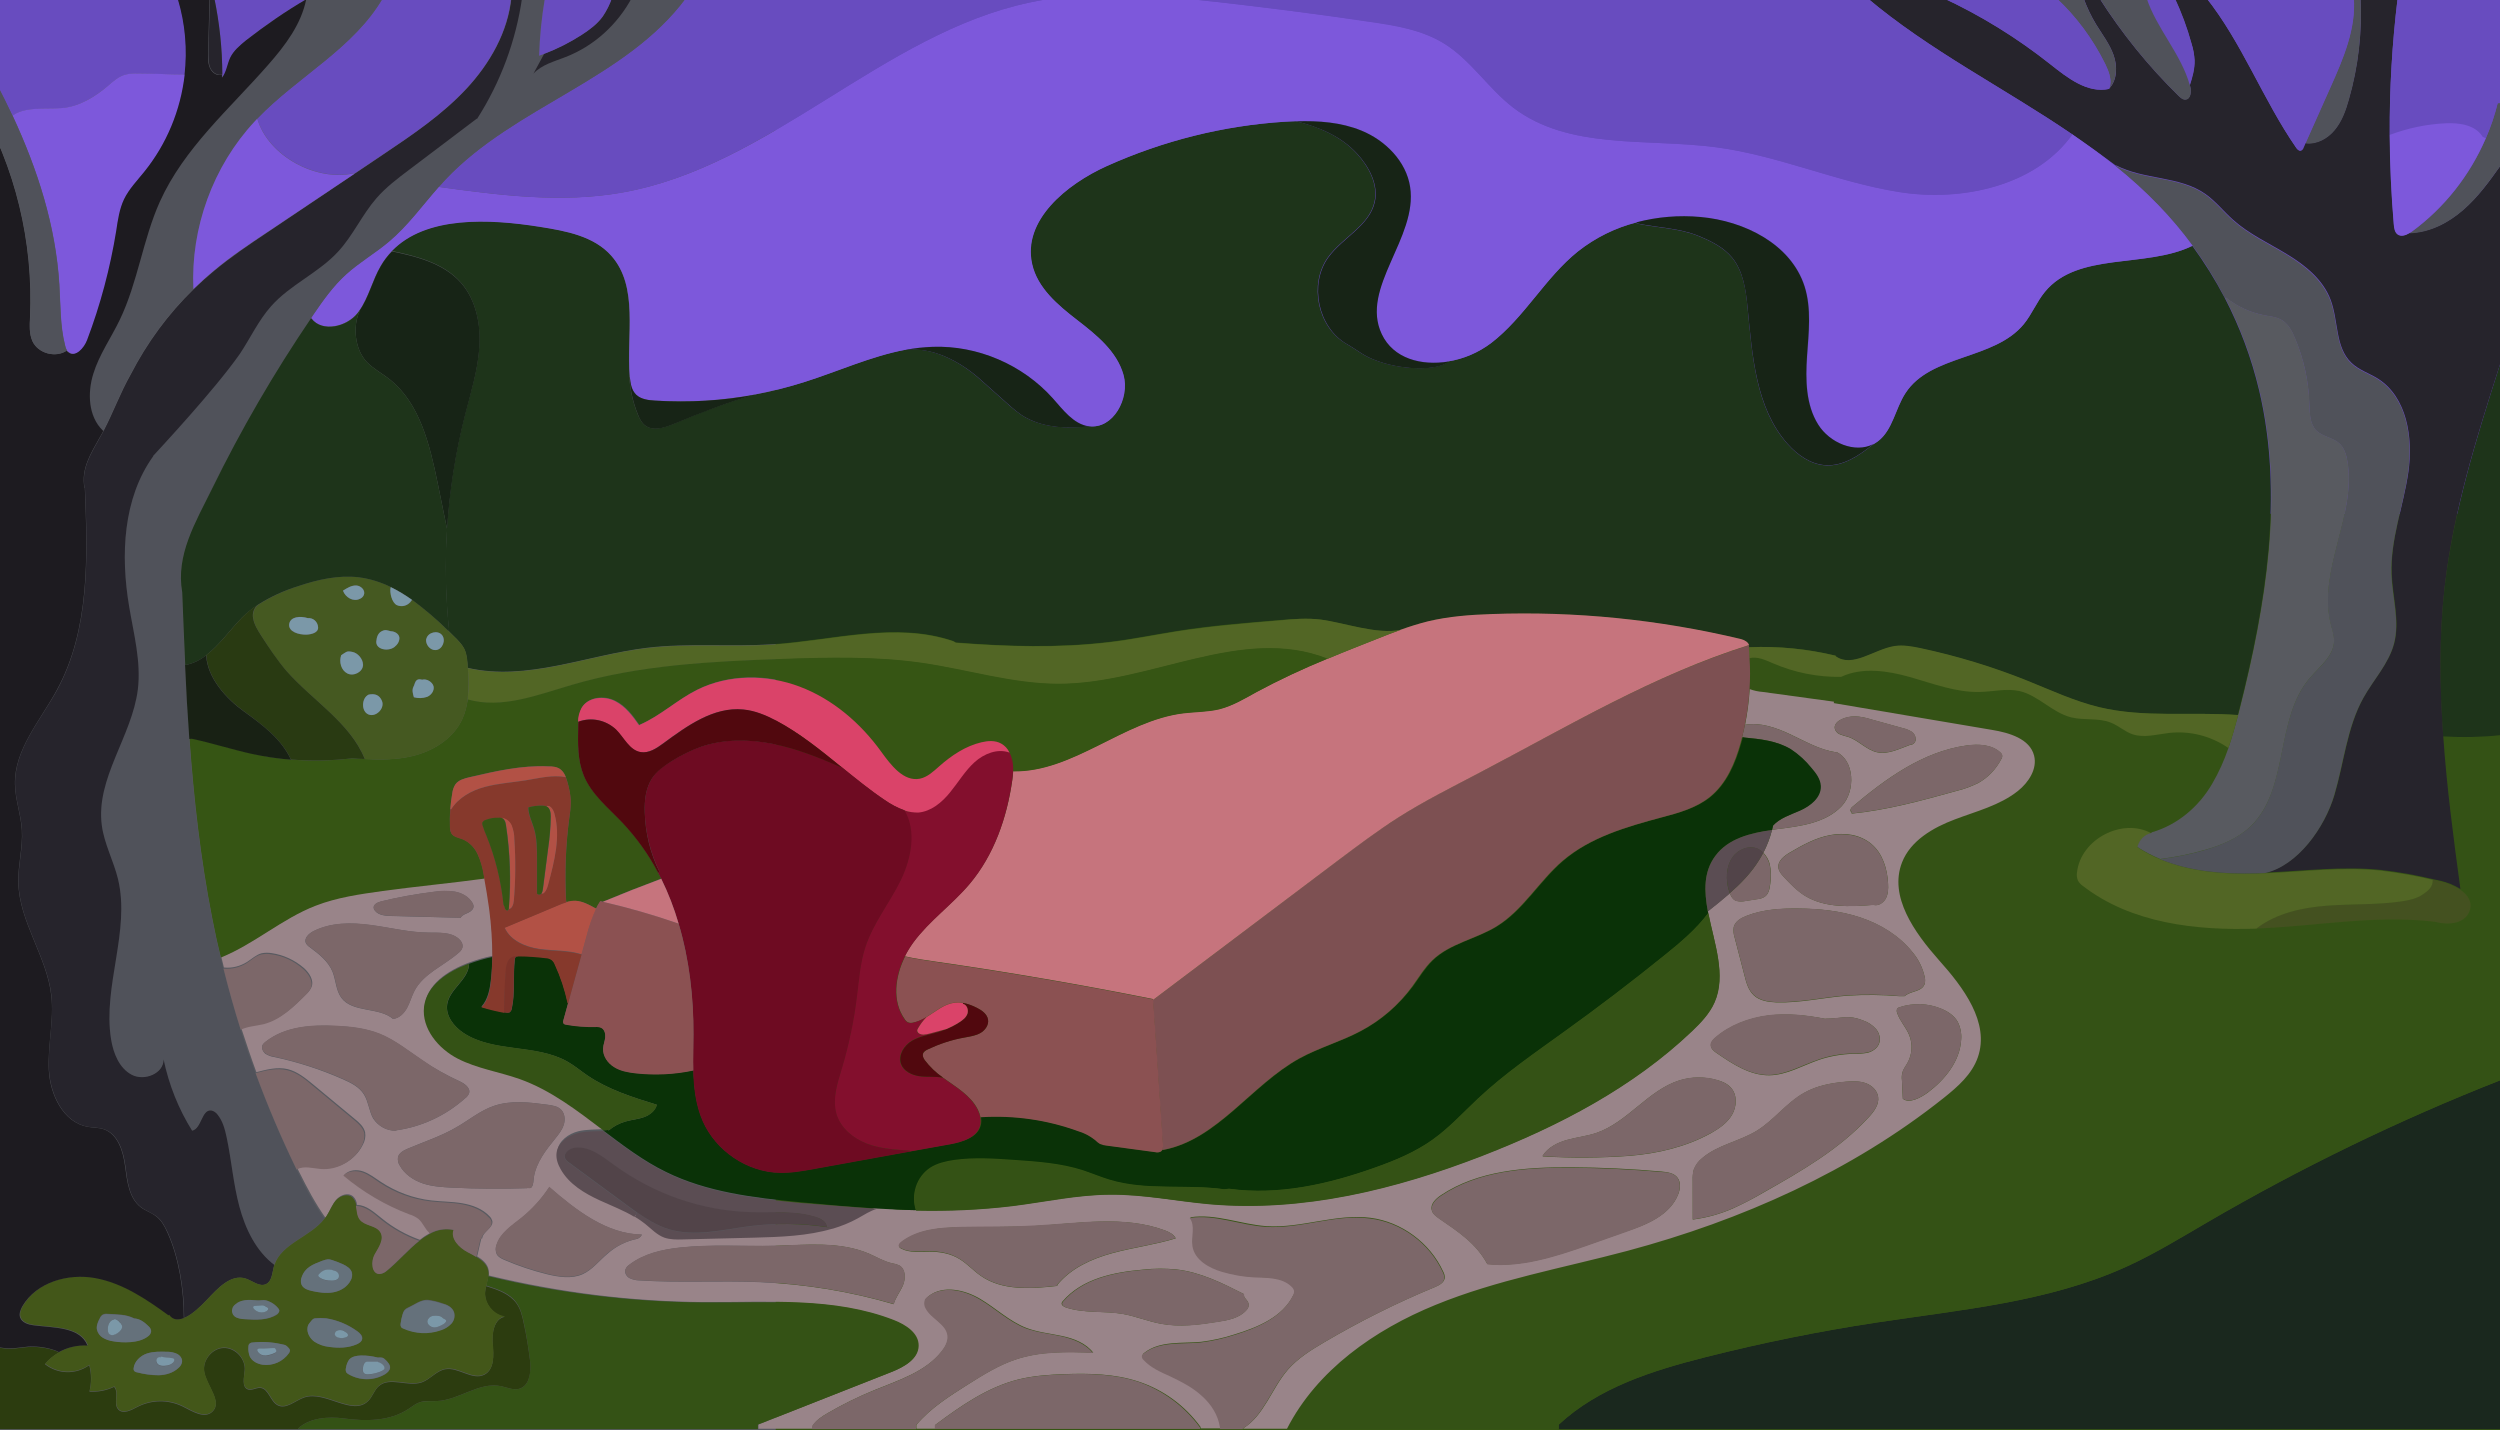 <?xml version="1.0" encoding="utf-8"?>
<!-- Generator: Adobe Illustrator 24.0.3, SVG Export Plug-In . SVG Version: 6.00 Build 0)  -->
<svg version="1.1" id="Ebene_1" xmlns="http://www.w3.org/2000/svg" xmlns:xlink="http://www.w3.org/1999/xlink" x="0px" y="0px"
	 viewBox="0 0 1409.1 806.2" style="enable-background:new 0 0 1409.1 806.2;" xml:space="preserve">
<style type="text/css">
	.st0{fill:#365514;}
	.st1{fill:#684CBF;}
	.st2{fill:#585A60;}
	.st3{fill:#1A281E;}
	.st4{fill:#345215;}
	.st5{fill:#1E341A;}
	.st6{fill:#26242C;}
	.st7{fill:#50525A;}
	.st8{fill:#7D58DB;}
	.st9{fill:#445120;}
	.st10{fill:#526625;}
	.st11{fill:#998489;}
	.st12{fill:#7C6769;}
	.st13{fill:#172416;}
	.st14{fill:#0A3207;}
	.st15{fill:#5B4D53;}
	.st16{fill:#524449;}
	.st17{fill:#7D5052;}
	.st18{fill:#C6747D;}
	.st19{fill:#8B5152;}
	.st20{fill:#830F2D;}
	.st21{fill:#DA4369;}
	.st22{fill:#51080E;}
	.st23{fill:#6E0B22;}
	.st24{fill:#B25145;}
	.st25{fill:#86392C;}
	.st26{fill:#2C3C0F;}
	.st27{fill:#7C3329;}
	.st28{fill:#435719;}
	.st29{fill:#455921;}
	.st30{fill:#65717B;}
	.st31{fill:#7B98A8;}
	.st32{fill:#293A12;}
	.st33{fill:#1D1B20;}
	.st34{fill:#182114;}
</style>
<rect x="204.7" y="276.2" class="st0" width="1376.4" height="586.5"/>
<rect x="-177.4" y="-146.8" class="st1" width="1723.8" height="436.4"/>
<rect x="-97.1" y="-62.1" class="st2" width="534.3" height="922.7"/>
<path class="st3" d="M1409.1,608.9v196.6H878.5V803c22.5-21,53.1-30.5,82.9-38.1c31.6-8,63.5-14.5,95.8-19.4
	c48-7.3,97.4-11.5,141.6-31.7c15.5-7.1,30.1-16,44.8-24.6C1296.7,658.2,1352.1,631.3,1409.1,608.9z"/>
<path class="st4" d="M1033.6,395.7l-40.2-5.6c-2.5-0.2-4.9-0.8-7.3-1.6c0.4-5.8,0.4-11.6,0-17.4c4.4-1.2,9,1,13.2,2.8
	c12.2,5.2,25.3,7.8,38.5,7.7c11.9-5.6,26.1-3.5,38.8,0.1c13,3.7,26,8.9,39.6,8.4c7.4-0.2,14.9-2.2,22.2-0.5
	c10.6,2.4,18.4,12.1,29,14.8c7.5,1.9,15.6,0.2,22.7,3.1c4.1,1.7,7.5,4.9,11.8,6.4c6.6,2.3,13.8,0.1,20.8-0.7
	c11.7-1.3,23.5,1.7,33.4,8.5c-2.3,7-5.3,13.7-9,20.1c-7.6,12.9-19.7,23.3-34,27.4l-0.4,0.4c-16.3-9-39.8,3.3-41.9,21.9
	c-0.3,1.6-0.1,3.2,0.5,4.7c0.8,1.3,1.8,2.4,3,3.2c27.2,20.9,63.6,25.2,97.8,23.9h0.8c34.5-1.3,65-7.6,99.4-3.8
	c8.1,2.2,17.9,1.2,20.1-6.9c1.2-4.6-1.4-8.3-5.5-11.1c-3.8-28.1-7.6-57.3-9.7-86.4h0.5c10.5,0.7,21.1,0.4,31.6-0.7v194.5
	c-57.1,22.4-112.4,49.3-165.6,80.3c-14.7,8.6-29.3,17.5-44.8,24.6c-44.2,20.2-93.6,24.3-141.6,31.7c-32.2,4.9-64.1,11.4-95.8,19.4
	c-29.8,7.5-60.4,17.1-82.9,38.1v2.5H725.2c16.9-33.1,49.4-55.8,83.7-69.8c34.8-14.2,72.1-20.8,108.3-30.5
	c64.1-17.2,126.2-44.7,178.2-86.2c7.9-6.3,15.9-13.3,19.2-22.9c6.8-19.6-8.2-39.4-22-54.8c-13.8-15.4-28.4-35.8-20.7-55.1
	c4.9-12.3,17.4-19.5,29.6-24.1c12.2-4.6,25.4-7.8,35.7-16.1c6-4.8,11-12.4,9.1-19.9c-2.5-9.6-14.1-12.9-23.7-14.5l-89.2-15.1
	L1033.6,395.7z"/>
<path class="st5" d="M1409.1,205.4v209c-10.5,1.1-21.1,1.3-31.6,0.7h-0.5c-2-28.2-2.3-56.5,0.8-83.7
	C1382.8,288.3,1395.9,246.6,1409.1,205.4z"/>
<path class="st6" d="M1168.1,75.8c-38.3-26.1-80.6-47.2-116.1-77.3h42.4c21.7,10,42.2,22.7,61.1,37.6c9.8,7.8,21.2,16.7,33.3,14
	l0.1-0.3c4.5-4.8,4.6-12.5,2.4-18.7c-2.2-6.2-6.4-11.7-9.9-17.4c-2.9-4.8-5.3-9.9-7.2-15.2h8.8c12.9,20.2,27.9,38.8,44.9,55.4
	c1.1,1.1,2.5,2.3,4,2.1c2.9-0.3,3.3-4.6,2.5-7.5c0-0.2-0.1-0.4-0.2-0.6c1.5-4.6,2.8-9.2,2.7-14c-0.2-3.1-0.7-6.2-1.6-9.2
	c-2.5-9.1-5.7-17.9-9.8-26.4h17.7c20.5,25.8,32.1,57.7,50.9,84.8c0.6,0.9,1.6,1.9,2.6,1.6c0.7-0.3,1.2-1,1.5-1.7
	c0.4-0.8,0.7-1.6,1.1-2.5l0.2,0.1c6.2,0.8,12.4-2.6,16.4-7.5c4-4.9,6.2-11,7.9-17c5.4-18.7,7.7-38.3,6.6-57.8h21v0.6
	c-3.1,25.5-4.6,51.1-4.4,76.8c0.1,16.9,0.8,33.8,2.3,50.6c0.2,2.1,0.5,4.4,2.2,5.7c2,1.4,4.5,0.5,6.7-0.8c11.3-0.2,22-5.8,30.5-13.3
	c8-7,14.4-15.7,20.5-24.4v111.6c-13.3,41.3-26.4,82.9-31.3,125.9c-3.1,27.3-2.8,55.5-0.8,83.7c2,29.2,5.9,58.4,9.7,86.4
	c-3.5-2.2-7.4-3.8-11.4-4.7l-4.2-0.9c-9.7-2.3-19.5-4.1-29.4-5.2c-21.5-2.2-43.2,0.6-64.9,1.5c18.4-4.2,33.6-25.8,39-44
	s7.1-38.1,16.4-54.8c5.7-10.2,14.2-19.1,17.2-30.4c3.3-12.7-0.9-26-1.4-39.1c-0.8-19.5,6.6-38.3,9.4-57.6
	c2.7-19.3-0.8-42.1-17.2-52.5c-5-3.1-10.8-4.9-15-9c-9.1-8.7-7.2-23.5-11.6-35.3c-4.2-11.4-14.2-19.5-24.6-25.8
	c-10.3-6.3-21.5-11.4-30.4-19.4c-5.4-4.8-9.9-10.6-15.8-14.7c-14.5-10.1-34.5-7.8-50.1-16l-0.1,0.2
	C1184.6,87.4,1176.4,81.5,1168.1,75.8z"/>
<path class="st7" d="M1409.1,58.1v35.7c-6.2,8.7-12.5,17.4-20.5,24.4c-8.5,7.5-19.2,13-30.5,13.3c0.5-0.3,0.9-0.6,1.3-0.9
	c18.2-13.3,32.6-31.5,41.7-52.6c2.8-6.4,5-13,6.7-19.8L1409.1,58.1z"/>
<path class="st1" d="M1409.1-1.5v59.6h-1.3c-1.7,6.8-3.9,13.4-6.7,19.8l-1.7-0.7c-4.1-6.8-13.3-8-21.1-7.7c-10.6,0.5-21,2.7-31,6.4
	h-0.4c-0.1-25.7,1.4-51.3,4.5-76.8v-0.6H1409.1z"/>
<path class="st8" d="M1358.1,131.4c-2.2,1.3-4.7,2.2-6.7,0.8c-1.7-1.2-2-3.6-2.2-5.7c-1.4-16.8-2.2-33.7-2.3-50.6h0.4
	c10-3.7,20.4-5.9,31-6.4c7.9-0.4,17,0.9,21.1,7.7l1.7,0.7c-9.1,21.1-23.5,39.3-41.7,52.6C1359,130.8,1358.6,131.1,1358.1,131.4z"/>
<path class="st9" d="M1386.7,501.5c4,2.7,6.7,6.5,5.5,11.1c-2.2,8.1-12,9.1-20.1,6.9c-34.3-3.9-64.9,2.4-99.4,3.8h-0.8v-0.2
	c11.1-8.5,25.5-11.6,39.4-12.7s28-0.4,41.9-2.4c4.3-0.6,8.6-1.5,12.2-3.9c3.4-2.3,5.8-4.3,5.7-8.3l4.2,0.9
	C1379.4,497.7,1383.2,499.3,1386.7,501.5z"/>
<path class="st10" d="M1276.9,492.2c21.7-0.9,43.4-3.7,64.9-1.5c9.9,1.2,19.7,2.9,29.4,5.2c0.1,4-2.3,6-5.7,8.3
	c-3.6,2.4-7.9,3.3-12.2,3.9c-13.8,2-27.9,1.3-41.9,2.4c-14,1.1-28.2,4.2-39.4,12.7v0.2c-34.3,1.2-70.6-3-97.8-23.9
	c-1.2-0.8-2.3-1.9-3-3.2c-0.6-1.5-0.8-3.1-0.5-4.7c2.1-18.6,25.6-30.9,41.9-21.9c-3.8,0.9-6.8,4-7.8,7.9c4.2,2.7,8.6,5.1,13.2,6.9
	c16.8,6.9,35.7,8.4,54,7.9C1273.6,492.2,1275.3,492.2,1276.9,492.2z"/>
<path class="st7" d="M1235.9,138.6c-5.9-8.1-12.4-15.8-19.3-22.9c-7.6-7.8-15.7-15.2-24.2-22l0.2-0.2c15.7,8.2,35.6,5.9,50.1,16
	c5.9,4.1,10.4,9.9,15.8,14.7c9,8.1,20.2,13.2,30.4,19.4c10.3,6.3,20.3,14.4,24.6,25.8c4.4,11.8,2.6,26.6,11.6,35.3
	c4.2,4.1,10.1,5.9,15,9c16.4,10.4,20,33.1,17.2,52.5c-2.7,19.3-10.1,38.1-9.4,57.6c0.5,13.1,4.8,26.4,1.4,39.1
	c-3,11.3-11.5,20.2-17.2,30.4c-9.3,16.7-11,36.5-16.4,54.8c-5.4,18.4-20.6,39.8-39,44c-1.6,0.1-3.3,0.1-4.9,0.2
	c-18.3,0.5-37.3-1-54-7.9l0.1-0.2c8-1,16-2.6,23.8-4.8c9.8-2.8,19.5-6.7,26.9-13.7c21.7-21,13.5-60.2,33.1-83.3
	c5.6-6.6,13.7-12.5,13.8-21.2c0-3.1-1-6.1-1.8-9.1c-7.7-30.1,14.4-61.2,9.4-91.8c-0.6-3.8-1.8-7.8-4.7-10.4
	c-3.7-3.3-9.4-3.7-12.9-7.2c-3.7-3.8-3.7-9.7-3.9-15c-0.4-12.8-3.1-25.3-8.1-37c-1.7-4.1-3.9-8.3-7.7-10.4c-2.8-1.6-6.2-1.9-9.3-2.5
	c-8-1.5-15.5-4.9-21.9-10l-0.5,0.3C1248.8,157.7,1242.7,147.9,1235.9,138.6z"/>
<path class="st7" d="M1330.5-1.5c1,19.5-1.2,39.1-6.6,57.8c-1.7,6.1-3.9,12.2-7.9,17c-4,4.9-10.2,8.3-16.4,7.5l-0.2-0.1
	c4.7-10.5,9.4-21.1,14.1-31.6c7.2-16.1,14.6-33.1,13.1-50.7L1330.5-1.5z"/>
<path class="st1" d="M1326.7-1.5c1.4,17.6-5.9,34.6-13.1,50.7c-4.7,10.5-9.4,21.1-14.1,31.6c-0.4,0.8-0.7,1.6-1.1,2.5
	c-0.2,0.8-0.8,1.4-1.5,1.7c-1,0.3-2-0.7-2.6-1.6c-18.7-27.2-30.4-59.1-50.9-84.8L1326.7-1.5z"/>
<path class="st2" d="M1256,421.7c2.1-6.1,3.8-12.4,5.5-18.6c0.3-1.2,0.6-2.3,0.9-3.5c14.9-58.8,25.1-120.7,11.1-179.7
	c-4.3-18.1-10.8-35.5-19.3-51.9l0.5-0.3c6.4,5.1,14,8.6,21.9,10c3.2,0.6,6.5,0.9,9.3,2.5c3.8,2.2,6.1,6.4,7.7,10.4
	c4.9,11.7,7.7,24.3,8.1,37c0.2,5.3,0.2,11.3,3.9,15c3.5,3.5,9.2,3.9,12.9,7.2c2.9,2.6,4,6.5,4.7,10.4c5,30.7-17.1,61.7-9.4,91.8
	c0.8,3,1.8,6,1.8,9.1c-0.1,8.6-8.2,14.6-13.8,21.2c-19.6,23-11.4,62.2-33.1,83.3c-7.3,7.1-17.1,11-26.9,13.7
	c-7.8,2.2-15.7,3.8-23.8,4.8l-0.1,0.2c-4.6-1.9-9-4.2-13.2-6.9c1-4,4-7,7.8-7.9l0.4-0.4c14.3-4.1,26.5-14.4,34-27.4
	C1250.6,435.4,1253.6,428.7,1256,421.7z"/>
<path class="st5" d="M1034.8,369.6c-16-3.9-32.3-5.5-48.7-4.8l-0.4-0.2c0.1-0.3,0.1-0.6,0-0.9c-0.3-1.6-2.6-3-4.5-3.4
	c-46-11-93.2-15.8-140.5-14.1c-12,0.4-24.1,1.3-35.9,4.1c-5.2,1.3-10.3,2.8-15.3,4.7c-13.7,2.9-31.9-4.1-45.4-5.8
	c-7.6-0.9-15.4-0.3-23,0.3c-19.4,1.6-38.8,3.1-58,6.2c-12.6,2-25.2,4.6-37.9,6.1c-28.9,3.5-57.5,2.6-86.5,0.3l-1.4-0.8
	c-32.4-11.1-67.6-0.5-101.7,1.8c-23.6,1.6-47.4-0.8-70.9,2c-33.9,4.1-67.8,19-101.1,11.3c-0.2-3.6-0.4-7.4-2-10.7
	c-1.4-2.8-3.6-5-5.9-7.2l-3.3-3.3l0.6-0.7c-4.1-40.5-1-81.5,9.1-120.9c3.2-12.5,7.2-25,8-37.9c0.9-12.9-1.8-26.7-10.3-36.4
	c-9.6-11-24.8-14.9-39.1-17.9c19.2-19.9,54.8-18.2,83.7-13.6c14.5,2.3,30.3,5.2,40.1,16.3c15.6,17.6,8.4,44.8,10.4,68.3h-0.2
	c0.4,7.2,2,14.3,4.7,21c1,2.4,2.1,4.7,4.1,6.3c4.6,3.5,11.1,1.3,16.4-0.9c14.5-6.1,30.3-12.3,45.8-16.5c9.3-1.7,18.4-4,27.4-6.9
	c19.1-6.1,37.8-14.7,57.3-18.3v0.2c14.8-2.1,30.7,6.4,41.9,16.4c5,4.4,9.9,8.8,14.9,13.3c3.5,3.1,7.1,6.3,11.2,8.5
	c10.5,5.6,23.2,6.1,35,4.8v-0.1h0.2c13.6,1.9,23.2-15.6,19.5-28.9s-15.3-22.5-26.2-31c-10.8-8.4-22.3-18.1-25.3-31.5
	c-5.5-24.6,19.3-44.9,42.1-55.2c31.8-14.3,65.7-22.8,100.3-25c2.2-0.1,4.3-0.3,6.5-0.3c12.8,3.2,25.2,8.4,34.2,18.2
	c6.8,7.4,12.2,17.5,10,27.3c-3,13.5-18.1,20-26.2,31.2c-10.9,15.1-5.9,39.3,10.2,48.7c7.9,4.6,9.5,6.9,18.1,9.9
	c14.7,5.2,34,5.2,39.4,0.1c8.7-1.4,17-4.9,24.2-10.3c18.8-14.5,30.4-36.9,49-51.7c9.8-7.7,21-13.3,33-16.3l0.2,0.6
	c11.3,2.4,23.9,2.6,34.6,7c7.1,2.9,14.3,6.4,19.2,12.4c6.2,7.7,7.7,18.1,8.6,28c2.7,27.1,4.5,56.7,22.6,76.9
	c5.6,6.3,13,11.5,21.4,12c10,0.6,18.9-5.5,26.9-11.9l0,0c0.9-0.5,1.7-1,2.5-1.6c8.3-6.3,9.7-18.3,15.5-27.1
	c14.3-22,50-18.6,66.7-38.9c4.6-5.6,7.3-12.6,11.9-18.2c18.6-22.8,56.9-13.2,83.2-26c6.8,9.3,12.9,19.1,18.3,29.4
	c8.5,16.4,15,33.8,19.3,51.9c14,59,3.8,121-11.1,179.7c-0.3,1.2-0.6,2.3-0.9,3.5c-26-2-52.7,1.6-78.1-4.4
	c-14-3.3-27.1-9.5-40.5-14.9c-19.5-7.8-39.7-14-60.2-18.3c-4.8-1-9.7-2-14.6-1.2c-11.6,1.8-23.7,12.6-33.3,5.7L1034.8,369.6z"/>
<path class="st10" d="M1261.5,403c-1.6,6.3-3.4,12.5-5.5,18.6c-9.8-6.8-21.6-9.8-33.4-8.5c-7,0.8-14.1,3-20.8,0.7
	c-4.2-1.5-7.6-4.7-11.8-6.4c-7.1-3-15.3-1.2-22.7-3.1c-10.6-2.7-18.4-12.3-29-14.8c-7.2-1.6-14.7,0.3-22.2,0.5
	c-13.5,0.4-26.5-4.7-39.6-8.4c-12.7-3.6-26.9-5.7-38.8-0.1c-13.2,0.2-26.3-2.4-38.5-7.7c-4.2-1.8-8.8-4-13.2-2.8
	c-0.1-2.1-0.3-4.2-0.5-6.2c0-0.1,0.1-0.1,0.1-0.2l0.4,0.2c16.4-0.7,32.8,1,48.7,4.8l-0.1,0.2c9.5,6.9,21.7-3.9,33.3-5.7
	c4.9-0.7,9.8,0.2,14.6,1.2c20.5,4.4,40.7,10.5,60.3,18.4c13.4,5.4,26.5,11.5,40.5,14.9C1208.8,404.7,1235.4,401.1,1261.5,403z"/>
<path class="st1" d="M1237,34.1c0.1,4.8-1.2,9.4-2.7,14c-5-17.8-18.9-32-24.7-49.5h15.9c4,8.5,7.3,17.3,9.8,26.4
	C1236.3,27.9,1236.8,30.9,1237,34.1z"/>
<path class="st7" d="M1234.3,48.1c0.1,0.2,0.1,0.4,0.2,0.6c0.8,2.9,0.4,7.1-2.5,7.5c-1.6,0.2-2.9-1-4-2.1
	c-17-16.6-32.1-35.3-44.9-55.5h26.7C1215.4,16,1229.3,30.2,1234.3,48.1z"/>
<path class="st8" d="M220.8,141.6c-2.4,2.5-4.4,5.2-6.2,8.2c-4.8,8.1-6.8,17.8-12.2,25.4c-0.3,0.4-0.6,0.8-0.9,1.2
	c-6.1,7.8-20,11-26,3.1l-0.3-0.2c0.5-0.7,0.9-1.4,1.4-2.1c5.5-8,11.2-16,18.4-22.6c7.5-6.9,16.5-12,24.2-18.5
	c10.6-9,18.8-20.4,28-30.8c34.3,4.7,69.2,9.3,103.3,3.2C434.3,93.8,497.3,19,580.4,1.4c5.9-1.3,11.8-2.2,17.8-2.9h61.2
	c8.9,0.7,17.7,1.7,26.5,2.6c28.6,3.2,57.2,6.9,85.7,11c14.7,2.1,29.8,4.6,42.5,12.4c15,9.4,24.8,25.3,38.8,36.1
	c31.3,24,75,17.3,114,22.3c35.3,4.6,68.5,19.7,103.6,25.3c35.1,5.6,76.8-3.4,97.5-32.5c8.3,5.7,16.5,11.6,24.3,17.9
	c8.5,6.8,16.6,14.1,24.2,22c6.9,7.2,13.4,14.8,19.3,22.9c-26.3,12.9-64.6,3.2-83.2,26c-4.6,5.6-7.3,12.6-11.9,18.2
	c-16.7,20.3-52.5,16.8-66.7,38.9c-5.7,8.8-7.1,20.7-15.5,27.1c-0.8,0.6-1.7,1.1-2.5,1.6l0,0c-10.4,5.4-24.7-0.7-31.1-11
	c-7-11.2-7.1-25.3-6.2-38.5s2.6-26.8-1.4-39.4c-7.6-23.8-33.9-36.9-58.7-39.1c-12.1-1.1-24.3-0.1-36.1,3c-12,3.1-23.2,8.6-33.1,16.4
	c-18.5,14.9-30.1,37.3-49,51.7c-7.2,5.4-15.4,8.9-24.1,10.3c-15.4,2.5-31.1-1.7-37.6-15.5c-12.3-26.1,20.3-54.2,16.1-82.9
	c-2.1-14.5-13.9-26.2-27.5-31.8c-11.5-4.7-24.1-5.6-36.6-5.2c-2.2,0.1-4.4,0.2-6.5,0.3c-34.6,2.2-68.5,10.7-100.3,25
	c-22.8,10.3-47.6,30.6-42.1,55.2c3,13.5,14.4,23.1,25.3,31.5c10.9,8.4,22.5,17.7,26.2,31s-5.9,30.8-19.5,28.9h-0.2
	c-8.6-1.3-14.4-9.3-20.3-15.8c-17-18.9-42.4-29.8-67.7-29c-5.1,0.2-10.1,0.8-15.1,1.7c-19.5,3.7-38.2,12.3-57.3,18.3
	c-9,2.8-18.1,5.1-27.4,6.9c-18.7,3.5-37.7,4.7-56.6,3.5c-3.8-0.2-7.9-0.7-10.6-3.3c-2.7-2.6-3.3-6.4-3.6-10
	c-2-23.5,5.2-50.7-10.4-68.3c-9.8-11.1-25.6-14-40.1-16.3C275.6,123.3,240,121.6,220.8,141.6z"/>
<path class="st7" d="M1191.3,31.1c2.2,6.2,2,13.9-2.4,18.7c1.7-4.4-0.2-9.4-2.3-13.7c-7-14.2-16.5-27-28-37.6h15.6
	c1.9,5.3,4.3,10.4,7.2,15.2C1184.9,19.4,1189.1,24.7,1191.3,31.1z"/>
<path class="st1" d="M1188.9,49.8l-0.1,0.3c-12.2,2.7-23.5-6.2-33.3-14c-18.9-15-39.4-27.6-61.1-37.6h64.2
	c11.5,10.6,21,23.4,28,37.6C1188.7,40.4,1190.6,45.4,1188.9,49.8z"/>
<path class="st11" d="M503.7,735.1c1-3.8,3.7-7,5.2-10.6c1.6-3.8,1.6-9.1-2-11.2c-1.3-0.6-2.6-1-4-1.2c-4.6-1-8.7-3.5-13-5.4
	c-16.5-7.1-35.3-5-53.3-4.5c-17.8,0.4-35.6-0.9-53.3,1c-10.1,1.1-20.5,3.5-28.6,9.7c-1,0.6-1.8,1.6-2.2,2.7
	c-0.6,1.8,0.6,3.9,2.3,4.8c1.7,0.8,3.6,1.3,5.5,1.3c22.7,1.5,45.5,0,68.3,1C454,723.8,479.2,727.9,503.7,735.1z M1070.6,561.5h2.9
	c3.5-3.1,9.4-2.3,11.2-6.6c0.4-1.3,0.5-2.6,0.2-3.9c-1.1-5.3-3.5-10.2-6.9-14.2c-7.4-9.3-18-15.8-29.3-19.6
	c-11.3-3.8-23.3-5-35.1-5.1c-9.8-0.1-19.9,0.5-29.1,4.1c-3.1,1.2-6.5,3.1-7.3,6.4c-0.3,1.9-0.1,3.9,0.5,5.8l5.6,21.6
	c1,4,2.2,8.2,5.2,11c3.3,3.1,8.2,3.8,12.7,4c13.5,0.4,26.8-2.8,40.2-3.8C1051.2,560.6,1061,560.7,1070.6,561.5L1070.6,561.5z
	 M954.1,687.4c7.8-1,15.4-3.1,22.7-6.3c5.8-2.7,11.5-5.6,17.1-8.9c21.3-12.1,43-24.5,59.5-42.6c2.9-3.1,5.8-7.1,5.2-11.3
	c-0.5-3.7-3.6-6.6-7.1-7.8s-7.3-1.1-10.9-0.8c-8.2,0.7-16.4,2.2-23.5,6.2c-10.1,5.6-17.1,15.5-26.9,21.5s-21.9,7.9-30.6,15.3
	c-2.2,1.7-3.9,4-4.9,6.6c-0.5,1.9-0.7,3.9-0.6,5.9L954.1,687.4z M1043.7,458.6c20.1-2,39.7-7.4,59.1-12.8c4.2-1,8.2-2.5,12.1-4.4
	c5.6-3.1,10.1-7.8,13.1-13.6c0.4-0.6,0.6-1.3,0.5-2c-0.2-0.6-0.5-1.2-1-1.6c-4.9-4.6-12.4-4.9-19-4c-24.6,3.4-45.7,18.7-64.7,34.8
	c-0.8,0.7-1.3,2.5-0.3,2.5L1043.7,458.6z M259.8,517.3V517c1-1.4,2.7-1.9,4.2-2.6c1.5-0.7,3-2,2.9-3.7c-0.1-0.7-0.3-1.3-0.7-1.9
	c-2.1-3.4-5.9-5.5-9.8-6.2c-4-0.6-8-0.5-11.9,0.1c-10,1.2-19.9,3-29.7,5.4c-2,0.5-4.4,1.6-4.2,3.7c0.1,0.6,0.4,1.2,0.8,1.6
	c2,2.5,5.7,2.8,8.9,2.9L259.8,517.3z M596,724.8l-0.1-0.5c7.7-9.5,19.4-14.8,31.2-18s23.9-4.7,35.6-8.3c-1.2-2.4-3.8-3.6-6.2-4.5
	c-23-8.5-48.4-3.9-72.9-2.5c-14,0.8-28,0.5-41.9,0.8c-11.7,0.2-24.2,1.1-33.5,8.4c-0.8,0.7-1.7,1.7-1.3,2.6c0.2,0.5,0.6,0.8,1.1,1
	c4.7,2.5,10.5,1.7,15.8,1.7c5.9,0,12,1,17.1,4.2c4.3,2.6,7.7,6.5,11.9,9.4C564.9,727.6,581.1,726.5,596,724.8z M516.3,682.1
	c18.2,0.5,36.5-0.3,54.6-2.5c18.2-2.3,36.3-6.3,54.7-6.4c18.8-0.1,37.4,3.8,56.1,5.4c52.4,4.6,104.9-8.3,154-27.4
	c42.9-16.6,84.6-38.4,118-70.2c5-4.7,9.8-9.8,12.6-16.1c6.8-15.3-0.1-33.4-3.5-50.4c-0.1-0.4-0.2-0.7-0.2-1h0.1
	c4.1-3.3,8.3-6.6,12.3-10.1c0.3,0.8,0.7,1.6,1.2,2.4h0.1c0.5,0.9,1.3,1.5,2.2,1.9c1.8,0.5,3.6,0.5,5.4,0.1l6.4-1
	c1.6-0.1,3.1-0.6,4.4-1.4c2.2-1.6,2.8-4.5,3.1-7.2c0.6-3.7,0.5-7.5-0.3-11.2c-0.6-2.4-1.9-4.6-3.6-6.4c2.1-4.1,3.8-8.4,4.9-12.9
	l3-0.4c12.9-1.6,27.1-3.4,36.1-12.8c8.3-8.7,7.3-26.2-3-30.7l-0.1,0.2c-9.1-1.3-17.2-6.1-25.5-10c-8.1-3.8-17-7-25.7-5.5
	c1.3-6.6,2.2-13.3,2.6-20.1c2.4,0.9,4.8,1.4,7.3,1.6l40.2,5.5l-0.1,0.8l89.2,15.1c9.7,1.6,21.3,5,23.7,14.5
	c1.9,7.5-3.1,15.1-9.1,19.9c-10.3,8.2-23.4,11.4-35.7,16.1c-12.2,4.6-24.8,11.9-29.6,24.1c-7.6,19.3,7,39.6,20.7,55.1
	c13.8,15.4,28.8,35.2,22,54.8c-3.3,9.6-11.3,16.6-19.2,22.9c-52.1,41.5-114.1,69-178.2,86.2c-36.3,9.7-73.6,16.3-108.3,30.5
	c-34.3,14-66.8,36.7-83.7,69.8h-24.6v-0.3c11.8-7.3,16-22.5,25.1-33c5.6-6.4,12.9-11,20.2-15.3c20.2-11.9,41.1-22.4,62.7-31.3
	c2.4-1,5-2.4,5.5-4.9c0.1-1.4-0.2-2.7-0.9-3.9c-7.4-16.1-23.4-27.9-40.9-30.2c-19.5-2.5-39,6-58.7,4.7c-14.4-1-28.6-7.2-42.9-5
	c3.4,4.2,0.8,10.5,1.6,15.9c1.2,7.7,9.3,12.3,16.7,14.5c5.9,1.8,11.9,2.8,18,3.1c7.4,0.4,15.7,0.1,21.1,5.2c0.7,0.6,1.3,1.5,1.5,2.5
	c0,0.9-0.2,1.8-0.7,2.6c-6.1,12.4-20.1,18.2-33.2,22.2c-6.1,2-12.5,3.4-18.9,4.2c-11,1-23.3-0.7-32,6.2c-0.5,0.3-0.8,0.8-1,1.3
	c-0.1,0.9,0.3,1.7,0.9,2.3c4,4.5,9.8,6.9,15.3,9.4c6.3,2.9,12.5,6.2,17.6,10.9c5.1,4.7,9.2,10.8,10.2,17.7v1h-11.3v-0.8
	c-8.8-12.1-21-21-35-25.6c-13.3-4.4-27.6-4.7-41.7-4.2c-8.7,0.3-17.5,0.9-26,3c-17.4,4.4-32.5,14.9-46.9,25.7v2.1h-10.6v-2.2
	c7.9-9.4,18.5-16.1,28.9-22.7c8.7-5.5,17.4-11,27.1-14.2c14-4.7,29-4.4,43.7-3.8c-4.2-5.4-11-8-17.7-9.4c-6.6-1.4-13.5-2.1-19.9-4.5
	c-9.6-3.7-17.3-11.2-26.1-16.4s-20.9-7.9-29-1.6c-0.7,0.5-1.3,1.2-1.8,1.9c-0.6,1.6-0.5,3.4,0.4,4.9c3.1,6,11.6,8.8,12.3,15.4
	c0.3,3.2-1.4,6.3-3.4,8.8c-9.2,11.7-24.4,16.4-38.1,22c-9,3.7-17.8,8-26.2,12.9c-3.3,1.9-6.6,4-8.6,7.2v1.7h-30.6v-2.5l74.9-29.5
	c7.1-2.8,15.3-7.2,15.4-14.8c0.1-7.2-7.3-11.9-14-14.5c-33.6-13.1-70.9-9.9-107-10.1c-40.8-0.3-81.5-5.4-121.3-15
	c0.1-1.1,0.1-2.2-0.1-3.2c-0.7-3.5-3.5-5.8-6.6-7.7l0.3-0.4c0.7-3.1,1.4-6.4,2.2-9.6h0.5c0.3-3.8,6.4-6,5.7-9.8
	c-0.3-0.9-0.7-1.8-1.4-2.5c-4-4.4-9.8-6.5-15.6-7.5c-5.8-1-11.7-0.9-17.5-1.6c-10.1-1.2-19.8-4.8-28.4-10.5
	c-3.2-2.1-6.2-4.5-9.8-5.8s-8-1-10.7,1.8c11.2,9.4,23.8,16.8,37.3,21.9c1.8,0.6,3.5,1.4,5,2.5c2.5,2.1,3.6,5.5,6,7.7l0.1,0.7
	c-2,1.1-4,2.4-5.8,3.9c-7.7-2.7-15-6.8-21.4-12c-4.3-3.4-8.7-7.6-14.1-7.7c-0.1-1.9-0.9-3.6-2.3-4.9c-2.7-2.2-6.8-0.8-9.1,1.7
	c-2.3,2.5-3.5,5.9-5.3,8.8c-0.3,0.6-0.7,1.1-1.1,1.6c-5.7-8-10.3-16.8-14.7-25.6c-0.3-0.7-0.7-1.4-1-2c3.9-2.3,9-0.7,13.6-0.3
	c9.3,0.8,18.9-4.6,23.1-13c1.3-2.2,1.8-4.7,1.4-7.2c-0.7-3.1-3.3-5.5-5.8-7.5l-23.4-19.4c-4.4-3.6-8.9-7.3-14.4-8.7
	c-5.8-1.4-11.9,0.2-17.7,1.7c-3-8.1-5.7-16.3-8.4-24.5c3.9-2,8.5-2.1,12.8-3.1c9.5-2.4,16.9-9.6,23.8-16.5c1.2-1.1,2.2-2.4,2.9-3.9
	c1.5-3.8-1.3-8-4.3-10.7c-5.2-4.5-11.5-7.4-18.2-8.4c-1.9-0.3-3.8-0.3-5.7,0.1c-3,0.8-5.5,3.2-8.2,4.9c-3.9,2.4-8.4,3.6-13,3.1
	c-0.5-2-1-4.1-1.5-6.1c18.8-7.6,34.5-21.8,53.4-29.2c12-4.7,25-6.5,37.8-8.3c16.5-2.3,40.8-4.7,57.4-7c1,5.5,1.9,11,2.6,16.6
	c1.2,9.1,1.8,18.2,1.8,27.4c-4.5,0.9-8.9,2.2-13.3,3.8c-12.3,4.6-23.6,12.3-25.1,24.3c-1.5,12.3,8.1,23.5,19,29.2
	c10.9,5.7,23.4,7.4,34.9,11.5c17.4,6.3,32.2,17.6,47.1,28.9c-4.8,0.3-9.6,0.1-14.3,1.2c-5.6,1.4-11.1,5.4-11.9,11.1
	c-0.4,3.1,0.7,6.4,2.3,9.2c4.8,8.4,13.4,13.6,22.1,17.6c6.5,3,13.3,5.6,19.5,9.3c2,1.2,4,2.6,5.8,4c3.5,2.8,6.7,6.3,10.9,7.8
	c3.2,1.2,6.8,1.1,10.2,1c13.4-0.3,26.9-0.6,40.3-1c14.9-0.4,30.2-0.9,44.3-5.1c4.9-1.4,9.7-3.4,14.3-5.9c3.6-1.9,7.1-4.3,11-5.4
	C501.8,681.7,509,682,516.3,682.1L516.3,682.1z M221.5,574.3c3.4-0.3,6.2-3.1,7.9-6.2s2.6-6.6,4.2-9.7c5.2-9.8,16.6-14.1,24.9-21.4
	c1-0.7,1.7-1.7,2.1-2.9c0.5-1.9-0.7-3.9-2.2-5.1c-4.4-3.7-10.8-3.2-16.6-3.3c-11.1-0.1-21.9-2.9-32.9-4.3c-11-1.5-22.6-1.5-32.5,3.6
	c-2.5,1.3-5.2,4-4,6.6c0.5,0.9,1.3,1.7,2.2,2.3c5.1,3.8,10.4,7.9,12.8,13.8c1.9,4.8,1.9,10.4,4.9,14.6
	C198.6,571,213.6,567.5,221.5,574.3z M223.3,637.3v-0.2c14.4-2,27.9-8.3,38.9-18.1c1-0.7,1.7-1.7,2.2-2.8c0.9-3.1-2.7-5.6-5.7-6.9
	c-7.1-3.3-14-7.1-20.5-11.5c-7.9-5.4-15.5-11.5-24.4-15.1c-7.7-3.1-16.1-4-24.4-4.4c-13.9-0.7-28.9,0.3-39.8,9
	c-0.6,0.5-1.2,1-1.6,1.7c-0.8,1.6,0.1,3.7,1.5,4.9c1.6,1,3.3,1.7,5.1,1.9c13.2,2.8,26.2,7,38.6,12.5c4.6,2,9.4,4.4,12,8.7
	c2.5,4.1,2.8,9.2,5.1,13.4C213.2,634.8,218.1,637.5,223.3,637.3L223.3,637.3z M1105.4,586c0.3-3.5-0.4-7-2-10.1
	c-2-3.5-5.5-5.8-9.2-7.3c-7.4-3.1-15.7-3.4-23.4-0.9c-0.6,0.1-1.1,0.5-1.5,0.9c-0.3,0.7-0.3,1.6,0,2.3c1.5,4.5,5,8.1,6.8,12.5
	c2.1,5.1,1.7,11-1,15.8c-1,1.8-2.4,3.5-2.9,5.5c-0.3,1.3-0.4,2.7-0.2,4.1c0.1,3.7,0.4,6.7,0.5,10.5c3.7,3,10.2-0.7,14.1-3.5
	C1096.3,608.5,1104.7,598.1,1105.4,586L1105.4,586z M1079.8,416.7c-0.1-1.8-1-3.4-2.4-4.3c-1.5-0.9-3-1.5-4.7-1.9l-18.4-5.1
	c-2.8-0.9-5.7-1.5-8.7-1.6c-2.6,0-5.2,0.5-7.6,1.6c-2,0.9-4.1,2.7-3.9,5c0.3,1.6,1.4,2.9,2.9,3.5c1.5,0.6,3,1,4.5,1.4
	c5.9,1.8,10.3,7.3,16.4,8.7c6.3,1.4,12.5-1.9,18.6-4.1C1078.2,419.9,1079.7,418.5,1079.8,416.7z M1062.8,506.6
	c1.4-2.5,1.6-5.6,1.4-8.5c-0.4-8.3-3-17-9.4-22.4s-15.2-6.6-23.3-5c-8.1,1.5-15.5,5.6-22.5,9.7c-3.4,2-7.2,4.9-6.6,8.8
	c0.3,1.9,1.6,3.5,2.9,4.9c3.7,4,7.5,7.9,12.1,10.8c11.3,6.9,25.3,6.2,38.5,5.1C1058.5,510.8,1061.4,509,1062.8,506.6L1062.8,506.6z
	 M1059.1,588.3c1.1-2.8,0.2-6-1.7-8.3c-2-2.2-4.5-3.9-7.3-4.8c-8.8-3.5-11.8-1-21.2-1v0.1c-10.6-2.1-21.5-3.2-32.3-1.9
	c-10.7,1.4-21.6,5.4-29.8,12.6c-1.3,1-2.5,2.5-2.5,4.1c0,2,1.8,3.5,3.5,4.6c8.9,6.1,18.6,12.5,29.4,12.4c9.9-0.1,18.9-5.6,28.3-8.8
	c6-2,12.3-3.1,18.7-3.3c2.8,0.1,5.7-0.1,8.5-0.6C1055.3,592.7,1058,591,1059.1,588.3L1059.1,588.3z M976.2,628.4
	c2.7-4.6,3.1-11-0.4-15.1c-2-2.4-4.9-3.7-7.9-4.5c-7-2-14.4-2-21.4,0.2c-17.6,5.6-29.2,23.6-46.7,29.6c-5.3,1.8-11,2.4-16.4,3.9
	c-5.4,1.5-10.9,4.2-13.9,9l0.1,0.3c16.3,1,32.6,0.9,48.8-0.3c15.9-1.3,31.8-5,45.8-12.7C968.9,636.1,973.5,633,976.2,628.4z
	 M945.9,673.1c1.2-3,1.6-6.7-0.4-9.3c-1.9-2.6-5.7-3.2-9.1-3.5c-17-1.5-34-2.3-51-2.4c-25.4-0.1-52.2,1.7-73.3,15.8
	c-2.9,2-6.1,5-5.1,8.4c0.5,2,2.4,3.4,4.1,4.6c11,7.6,20.9,14,27.2,25.7c19,1.9,38-4.2,56-10.5l22.1-7.8
	C928.3,690.2,941.3,684.8,945.9,673.1L945.9,673.1z M702.5,738.4c0.8-0.8,1.3-1.8,1.3-3c-0.2-2.8-2.8-3.3-2.9-6v-0.1
	c-12-6.1-24.4-12.3-37.8-13.8c-6.3-0.6-12.6-0.6-18.8,0.1c-16.6,1.4-34.4,5.1-45.3,17.8c-0.3,0.3-0.5,0.6-0.6,1
	c-0.3,1.2,1.1,2.1,2.3,2.5c10.3,3.5,21.6,1.8,32.3,3.7c7.2,1.3,14.1,4.2,21.3,5.5c10.5,2,21.4,0.6,31.9-1.1
	C692.3,744.1,698.6,742.9,702.5,738.4z M359.1,698.3c1.2-0.4,2.2-1.3,2.7-2.4c-19.9-0.3-37.1-13.7-52.2-26.7
	c-4.3,6.6-9.5,12.4-15.6,17.3c-5.4,4.4-11.9,8.5-14.1,15.1c-0.7,1.7-0.7,3.7,0.1,5.4c0.9,1.6,2.7,2.5,4.4,3.2c7.7,3.3,15.7,6,23.8,8
	c6.7,1.6,14,2.8,20.2,0c5.5-2.5,9.3-7.6,14-11.5C347.2,702.4,352.9,699.5,359.1,698.3z M317.7,634.1c1-2.9,0.7-6.4-1.4-8.6
	c-1.9-2-4.8-2.4-7.5-2.8c-10.2-1.4-20.9-2.7-30.6,0.7c-7.5,2.6-13.8,7.9-20.8,11.9c-8.7,5.1-18.3,8.2-27.5,12.1
	c-2.4,1-5,2.4-5.6,4.9c-0.2,1.6,0.1,3.3,1,4.6c2.7,4.9,7.7,8.3,13,10.1c5.3,1.8,10.9,2.1,16.5,2.4c14.1,0.7,28.2,0.8,42.4,0.3
	l0.1-0.1c1.8,0.2,2.1,0,2.5-0.7c1-1.5,0.8-3.5,1.1-5.4c1.3-8.3,6.7-15.2,12-21.7C314.8,639.4,316.8,637,317.7,634.1L317.7,634.1z"/>
<path class="st1" d="M1052-1.5c35.5,30,77.8,51.1,116.1,77.3c-20.7,29.1-62.4,38.1-97.5,32.5c-35.1-5.5-68.3-20.7-103.6-25.3
	c-39-5.1-82.7,1.6-114.1-22.3c-14-10.7-23.8-26.7-38.8-36c-12.6-7.9-27.8-10.3-42.5-12.4C743.1,8,714.6,4.4,685.9,1.1
	c-8.8-1-17.7-1.9-26.5-2.6H1052z"/>
<path class="st12" d="M1043.6,457.4c-1,0-0.6-1.8,0.3-2.5c19-16.1,40.1-31.4,64.7-34.8c6.6-0.9,14.1-0.6,19,4c0.5,0.4,0.9,1,1,1.6
	c0,0.7-0.1,1.4-0.5,2c-3,5.8-7.5,10.5-13.1,13.6c-3.9,1.9-7.9,3.4-12.1,4.4c-19.5,5.4-39,10.8-59.1,12.8L1043.6,457.4z"/>
<path class="st12" d="M1103.4,575.9c1.6,3.1,2.3,6.6,2,10.1c-0.7,12.1-9.1,22.5-18.8,29.7c-3.8,2.8-10.3,6.5-14.1,3.5
	c-0.1-3.7-0.4-6.7-0.5-10.5c-0.1-1.4,0-2.7,0.2-4.1c0.5-2,1.9-3.7,2.9-5.5c2.7-4.8,3.1-10.7,1-15.8c-1.8-4.4-5.4-8-6.8-12.5
	c-0.3-0.7-0.3-1.6,0-2.3c0.4-0.5,0.9-0.8,1.5-0.9c7.7-2.5,15.9-2.2,23.4,0.9C1097.9,570.1,1101.4,572.4,1103.4,575.9z"/>
<path class="st12" d="M1084.9,550.9c0.3,1.3,0.3,2.7-0.2,3.9c-1.8,4.3-7.7,3.5-11.2,6.6h-2.9c-9.7-0.9-19.5-1-29.2-0.4
	c-13.4,1-26.7,4.2-40.2,3.8c-4.5-0.1-9.4-0.9-12.7-4c-3-2.8-4.2-7-5.2-11l-5.6-21.5c-0.7-1.8-0.8-3.8-0.5-5.8
	c0.8-3.3,4.1-5.2,7.3-6.4c9.2-3.6,19.2-4.2,29.1-4.1c11.9,0.1,23.9,1.4,35.1,5.1c11.3,3.8,21.9,10.2,29.3,19.6
	C1081.4,540.8,1083.8,545.7,1084.9,550.9z"/>
<path class="st12" d="M1076.5,419.8c-6.1,2.2-12.3,5.5-18.6,4.1c-6.1-1.4-10.4-6.9-16.4-8.7c-1.5-0.4-3.1-0.8-4.5-1.4
	c-1.5-0.6-2.6-1.9-2.9-3.5c-0.2-2.2,1.9-4,3.9-5c2.4-1.1,5-1.6,7.6-1.6c2.9,0.2,5.8,0.7,8.7,1.6l18.4,5.1c1.7,0.4,3.2,1,4.7,1.9
	c1.5,0.9,2.4,2.5,2.4,4.3C1079.7,418.5,1078.2,419.9,1076.5,419.8z"/>
<path class="st12" d="M1055.9,510.1c-13.1,1-27.2,1.7-38.5-5.1c-4.6-2.8-8.4-6.8-12.1-10.8c-1.3-1.4-2.6-3-2.9-4.9
	c-0.6-3.9,3.2-6.9,6.6-8.8c7.1-4.2,14.5-8.2,22.5-9.7s17-0.3,23.3,5c6.3,5.4,9,14.1,9.4,22.4c0.2,2.9,0,6-1.4,8.5
	S1058.5,510.8,1055.9,510.1z"/>
<path class="st12" d="M1028.8,574.2v-0.1c9.4,0,12.4-2.4,21.2,1c2.8,1,5.3,2.6,7.3,4.8c1.9,2.3,2.8,5.6,1.7,8.3
	c-1.1,2.8-3.8,4.4-6.5,5c-2.8,0.5-5.7,0.7-8.5,0.6c-6.3,0.1-12.6,1.2-18.7,3.3c-9.4,3.1-18.4,8.7-28.3,8.8
	c-10.8,0.1-20.5-6.3-29.4-12.4c-1.7-1.1-3.5-2.6-3.5-4.6c0-1.7,1.3-3,2.5-4.1c8.3-7.2,19-11.2,29.8-12.6S1018.2,572.1,1028.8,574.2z
	"/>
<path class="st12" d="M1058.6,618.2c0.6,4.3-2.3,8.2-5.2,11.3c-16.5,18.2-38.2,30.6-59.5,42.6c-5.5,3.3-11.2,6.3-17.1,8.9
	c-7.2,3.2-14.9,5.3-22.7,6.3l-0.1-22.2c-0.1-2,0.1-4,0.6-5.9c1-2.7,2.7-5,4.9-6.6c8.7-7.4,20.8-9.3,30.6-15.3s16.8-16,26.9-21.5
	c7.2-4,15.4-5.5,23.5-6.2c3.7-0.3,7.5-0.4,10.9,0.8C1055,611.7,1058.1,614.6,1058.6,618.2z"/>
<path class="st13" d="M1024.8,239.3c6.4,10.3,20.8,16.4,31.1,11c-8,6.4-16.9,12.5-26.9,11.9c-8.4-0.5-15.8-5.7-21.4-12
	c-18-20.2-19.9-49.8-22.6-76.9c-1-9.9-2.4-20.3-8.6-28c-4.9-6-12.1-9.5-19.2-12.4c-10.7-4.4-23.3-4.6-34.6-7l-0.2-0.6
	c11.8-3.1,23.9-4.1,36-3c24.7,2.2,51,15.2,58.7,39.1c4,12.6,2.3,26.2,1.4,39.4S1017.8,228.2,1024.8,239.3z"/>
<path class="st12" d="M1034.9,423.8c10.3,4.4,11.3,22,3,30.7c-9.1,9.4-23.2,11.2-36.1,12.8l-3,0.4c0.2-0.8,0.4-1.7,0.6-2.5
	c3.8-4.1,9.6-5.9,14.8-8.3c5.9-2.6,12-7.5,11.7-13.9c-0.2-3.9-2.7-7.2-5.2-10.1c-3.3-4.2-7.2-7.7-11.6-10.6
	c-7.7-4.8-17.1-5.8-26.2-6.6l-1-0.2c0.6-2.3,1.1-4.6,1.6-7c8.7-1.5,17.7,1.7,25.7,5.5c8.3,3.9,16.5,8.6,25.5,10L1034.9,423.8z"/>
<path class="st14" d="M999.4,465.3c-0.2,0.8-0.4,1.7-0.6,2.5c-12.1,1.7-24.8,4.8-32,14.6c-6.7,9-6.3,19.8-4.2,31.2
	c0.1,0.4,0.1,0.7,0.2,1c-6.8,9.1-15.6,16.5-24.4,23.6c-18.5,15-37.4,29.4-56.8,43.3c-16.6,12-33.6,23.6-48.5,37.6
	c-8.4,7.9-16.2,16.5-25.6,23.2c-9.9,7.1-21.2,11.8-32.6,15.8c-26.3,9.4-54.5,15.7-82.2,11.9l-2.7,0.3c-21.5-3-43.8,0.9-64.6-5.4
	c-5.2-1.6-10.2-3.7-15.3-5.4c-12.3-3.9-25.2-4.8-38.1-5.7c-11.4-0.8-22.9-1.6-34.3,0c-4.7,0.7-9.5,1.8-13.5,4.4
	c-7.6,5.1-10.9,15-8,23.9c-7.2-0.1-14.5-0.5-21.7-0.9c-14.6-0.9-29.2-2.2-43.7-3.6c-25.8-2.5-52.2-5.6-75.5-17.1
	c-12.7-6.2-24-14.8-35.4-23.4c1-0.1,1.9-0.1,2.9-0.2l0.2,0.3c2.8-2.4,6.1-4.1,9.6-5.1c3.5-1,7.1-1.2,10.5-2.5
	c3.2-1.2,6.2-3.6,7.1-6.9l0,0c-13.6-4.2-27.4-8.5-39.1-16.5c-3.7-2.5-7.2-5.5-11.1-7.7c-17.8-10.2-41.7-4.9-58.8-16.3
	c-5.4-3.6-10.2-9.7-9.1-16.2c1.3-8.5,11.7-13.6,12.3-22.2l-0.2-0.5c4.3-1.6,8.7-2.9,13.2-3.9c0,4.2-0.2,8.4-0.7,12.6
	c-0.6,5.5-1.7,11.3-5.4,15.4c4.2,1.3,8.4,2.3,12.8,3.1l1.3,0.2c0.6,0.2,1.2,0.1,1.8-0.1c0.7-0.5,1.2-1.3,1.3-2.2
	c2-9,0.6-18.3,1.7-27.5c0-0.6,0.2-1.2,0.6-1.7c0.2-0.2,0.4-0.3,0.6-0.3c0.4-0.1,0.9-0.2,1.4-0.2c5,0.1,10,0.4,14.9,1
	c1.1,0.1,2.2,0.4,3.2,1c0.8,0.7,1.5,1.7,1.9,2.7c3.2,6.9,5.6,14.2,7.2,21.7l0.3,0.1c-0.9,3.3-1.8,6.5-2.7,9.8
	c-0.2,0.5-0.2,1.1,0,1.6c0.4,0.5,0.9,0.7,1.5,0.8c5.4,1,10.9,1.4,16.4,1.3c1.2-0.1,2.4,0,3.5,0.5c1.8,1,2.4,3.4,2.2,5.5
	c-0.3,2.1-1.1,4.1-1.2,6.1c-0.3,4.3,2.6,8.3,6.2,10.5s7.9,3,12.1,3.5c10.9,1.2,21.9,0.6,32.6-1.6c0.3,9.8,1.4,19.5,5.3,28.5
	c7.4,16.9,24.9,28.7,43.2,29.2c6.6,0.2,13.2-1,19.8-2.2l53.9-9.8l22.8-4.1c7.1-1.3,15.5-3.9,17-10.9c0.3-1.4,0.3-2.9,0-4.3l0.5-0.1
	c18.4-1.1,36.9,1.6,54.3,7.9c3.5,1.1,6.8,2.8,9.7,5c0.9,0.9,1.8,1.6,2.9,2.3c1.1,0.5,2.3,0.8,3.6,0.9l27.3,3.7
	c1.1,0.3,2.2,0.2,3.2-0.3c0.4-0.3,0.7-0.6,0.9-1l0.8,0.1c30.5-5.9,49.4-36.7,76.7-51.6c11-6,23.2-9.4,34.3-15.3
	c11.5-6.1,21.5-14.8,29.4-25.4c3.6-5,6.8-10.3,11.2-14.6c9.9-9.5,24.6-11.9,36.2-19.1c14.9-9.2,23.9-25.5,37.2-36.9
	c15.6-13.4,36-19.2,55.8-24.5c9.6-2.6,19.4-5.2,27.2-11.5c9.2-7.5,14.2-19.1,17.4-30.6c0.3-1,0.6-2,0.8-3.1l1,0.2
	c9.1,0.9,18.4,1.9,26.2,6.6c4.4,2.9,8.3,6.5,11.6,10.6c2.5,2.9,5,6.2,5.2,10.1c0.3,6.5-5.8,11.3-11.7,13.9
	C1009,459.3,1003.1,461.2,999.4,465.3z"/>
<path class="st12" d="M976.2,505.9L976.2,505.9c-0.5-0.8-0.9-1.6-1.3-2.4c6.3-5.5,12.1-11.5,16.5-18.6c0.9-1.4,1.7-2.8,2.4-4.2
	c1.7,1.8,2.9,4,3.6,6.4c0.8,3.7,0.9,7.4,0.3,11.2c-0.3,2.7-0.9,5.7-3.1,7.2c-1.4,0.8-2.9,1.3-4.4,1.4l-6.4,1
	c-1.8,0.4-3.6,0.4-5.4-0.1C977.5,507.4,976.7,506.8,976.2,505.9z"/>
<path class="st15" d="M998.8,467.8c-1.2,4.5-2.8,8.8-4.9,12.9c-0.9-0.9-1.9-1.6-3-2.2c-5-2.3-11.3,0.2-14.4,4.8
	c-3.2,4.5-3.7,10.5-2.7,16c0.3,1.5,0.7,2.9,1.2,4.3c-4,3.5-8.1,6.8-12.3,10.1h-0.1c-2.1-11.4-2.5-22.2,4.2-31.2
	C974,472.6,986.7,469.5,998.8,467.8z"/>
<path class="st16" d="M993.9,480.6c-0.7,1.4-1.6,2.8-2.4,4.2c-4.4,7.1-10.2,13.1-16.5,18.6c-0.5-1.4-0.9-2.8-1.2-4.3
	c-1-5.4-0.5-11.4,2.7-16c3.2-4.5,9.4-7,14.5-4.7C992,479,993,479.7,993.9,480.6z"/>
<path class="st17" d="M986.1,371c0.4,5.8,0.4,11.6,0,17.4c-0.4,6.8-1.3,13.5-2.6,20.1c-0.5,2.3-1,4.7-1.6,7c-0.3,1-0.5,2.1-0.8,3.1
	c-3.2,11.5-8.1,23.1-17.4,30.6c-7.7,6.2-17.6,9-27.2,11.5c-19.8,5.3-40.2,11.2-55.8,24.5c-13.3,11.4-22.3,27.7-37.2,36.9
	c-11.7,7.2-26.3,9.6-36.2,19.1c-4.4,4.2-7.6,9.6-11.2,14.6c-7.8,10.7-17.9,19.4-29.4,25.4c-11.1,5.9-23.3,9.3-34.3,15.3
	c-27.2,15-46.2,45.7-76.7,51.6l-0.8-0.1c0.4-1.1,0.6-2.3,0.4-3.5c-1.8-26.9-3.7-53.9-5.5-80.8l104.8-79.1
	c10.8-8.2,21.7-16.3,33.1-23.6c14.9-9.5,30.7-17.4,46.4-25.6c49.6-26,98.2-55,151.7-71.7c0.1,0.3,0.1,0.6,0,0.9c0,0.1,0,0.1-0.1,0.2
	C985.9,366.9,986,369,986.1,371z"/>
<path class="st18" d="M748.2,371.3c9.2-3.9,18.5-7.5,27.8-11.2c4.5-1.8,9.1-3.6,13.6-5.2c5-1.8,10.1-3.4,15.3-4.7
	c11.7-2.8,23.8-3.7,35.9-4.1c47.2-1.7,94.4,3.1,140.5,14.1c1.9,0.5,4.2,1.8,4.5,3.4c-53.4,16.7-102,45.8-151.6,71.8
	c-15.6,8.2-31.5,16.1-46.4,25.6c-11.4,7.3-22.3,15.5-33.1,23.6l-104.8,79v-0.5c-40.4-8.1-81-15.1-121.8-21
	c-6.1-0.9-12.1-1.7-18.1-3.1c1.4-2.8,3-5.4,4.8-7.9c9.1-12.4,22-21.4,31.9-33.2c13.6-16.3,20.9-37.2,23.9-58.3
	c0.2-1.7,0.4-3.3,0.5-5c33.9,0.5,62.1-28.5,95.8-32.7c6.8-0.9,13.7-0.7,20.4-2.3c7.4-1.8,14.1-5.9,20.8-9.6
	C721.1,383.2,734.5,376.9,748.2,371.3z"/>
<path class="st12" d="M975.8,613.3c3.5,4.1,3.1,10.5,0.4,15.1c-2.7,4.6-7.3,7.8-12,10.3c-14,7.7-29.9,11.4-45.8,12.7
	c-16.3,1.2-32.6,1.3-48.8,0.3l-0.1-0.3c3-4.8,8.4-7.5,13.9-9c5.4-1.5,11.1-2.1,16.4-3.9c17.5-5.9,29.1-24,46.7-29.6
	c7-2.2,14.4-2.3,21.4-0.2C970.9,609.6,973.8,610.9,975.8,613.3z"/>
<path class="st4" d="M690.1,670.4l2.7-0.3c27.7,3.9,55.8-2.5,82.2-11.9c11.4-4.1,22.7-8.8,32.6-15.8c9.4-6.7,17.1-15.3,25.6-23.2
	c15-14,31.9-25.6,48.5-37.6c19.3-13.9,38.2-28.4,56.8-43.3c8.8-7.1,17.7-14.5,24.4-23.6c3.3,17,10.3,35.1,3.5,50.4
	c-2.8,6.3-7.7,11.4-12.6,16.1c-33.4,31.8-75.1,53.5-118,70.2c-49.1,19.1-101.6,32-154,27.4c-18.7-1.7-37.3-5.6-56.1-5.4
	c-18.4,0.1-36.5,4.1-54.7,6.4c-18.1,2.2-36.4,3-54.6,2.6c-2.8-8.9,0.5-18.7,8-23.8c4-2.6,8.8-3.7,13.5-4.4c11.3-1.6,22.8-0.8,34.3,0
	c12.8,0.9,25.8,1.8,38.1,5.7c5.2,1.7,10.1,3.8,15.3,5.4C646.2,671.3,668.6,667.4,690.1,670.4z"/>
<path class="st12" d="M945.5,663.9c1.9,2.6,1.5,6.3,0.4,9.3c-4.5,11.7-17.6,17.1-29.4,21.2l-22.1,7.8c-18,6.3-37,12.4-56,10.5
	c-6.4-11.8-16.3-18.2-27.2-25.7c-1.7-1.2-3.6-2.6-4.1-4.6c-0.9-3.4,2.2-6.5,5.1-8.4c21.2-14.2,47.9-16,73.3-15.8
	c17,0.1,34,0.9,51,2.4C939.8,660.6,943.5,661.2,945.5,663.9z"/>
<path class="st12" d="M813.1,716.8c0.7,1.2,1,2.5,0.9,3.9c-0.4,2.5-3.1,3.9-5.5,4.9c-21.6,8.9-42.5,19.4-62.7,31.3
	c-7.3,4.3-14.6,8.9-20.2,15.3c-9.1,10.5-13.3,25.7-25.1,33v0.3h-12.9v-1c-1-6.9-5-13.1-10.2-17.7c-5.1-4.7-11.3-7.9-17.6-10.9
	c-5.5-2.5-11.2-4.9-15.3-9.4c-0.6-0.5-1-1.4-0.9-2.3c0.2-0.5,0.6-1,1-1.3c8.7-6.9,21-5.2,32-6.2c6.4-0.8,12.7-2.2,18.9-4.2
	c13.1-4,27.1-9.9,33.2-22.2c0.5-0.8,0.7-1.7,0.7-2.6c-0.2-1-0.7-1.8-1.5-2.5c-5.3-5.2-13.6-4.9-21.1-5.2c-6.1-0.3-12.1-1.4-18-3.1
	c-7.5-2.2-15.5-6.8-16.7-14.5c-0.8-5.4,1.8-11.7-1.6-15.9c14.3-2.2,28.4,4.1,42.9,5c19.6,1.3,39.1-7.3,58.7-4.7
	C789.7,688.9,805.7,700.7,813.1,716.8z"/>
<path class="st13" d="M778.8,188.3c6.5,13.8,22.2,18,37.6,15.5c-5.4,5.1-24.7,5.1-39.4-0.1c-8.6-3-10.2-5.3-18.1-9.9
	c-16-9.4-21.1-33.6-10.2-48.7c8.1-11.2,23.1-17.7,26.2-31.2c2.2-9.8-3.2-19.9-10-27.3c-9-9.8-21.3-14.9-34.2-18.2
	c12.5-0.4,25.1,0.5,36.6,5.2c13.5,5.5,25.3,17.3,27.5,31.8C799.2,134.1,766.5,162.2,778.8,188.3z"/>
<path class="st10" d="M744.2,349.2c13.5,1.7,31.7,8.6,45.4,5.8c-4.6,1.6-9.1,3.4-13.6,5.2c-9.3,3.7-18.6,7.3-27.8,11.2
	c-48.3-19.1-99.7,14.3-151.8,14.2c-25.9,0-51-8-76.7-11.8c-26.2-3.8-52.8-3.1-79.2-2.2c-39.9,1.4-80.2,3.4-118.5,14.7
	c-19.2,5.7-39.2,13.6-58.4,8.1c0.6-5.9,0.6-11.9,0.1-17.8c33.3,7.7,67.2-7.3,101.1-11.3c23.5-2.8,47.3-0.4,70.9-2
	c34.1-2.3,69.3-12.9,101.7-1.8l1.4,0.8c29.1,2.2,57.6,3.1,86.5-0.3c12.7-1.5,25.3-4.1,37.9-6.1c19.2-3,38.6-4.6,58-6.2
	C728.8,348.9,736.6,348.3,744.2,349.2z"/>
<path class="st0" d="M164,428.1c11.5,1,23.1,0.7,34.6-0.7c2.3,0.2,4.6,0.3,7,0.4c9,0.5,18,0.4,26.8-1.7c11.8-2.8,23.2-9.9,28.2-21
	c1.5-3.4,2.5-7.1,3-10.9c19.2,5.5,39.3-2.5,58.4-8.1c38.3-11.3,78.6-13.3,118.5-14.7c26.4-0.9,53-1.6,79.2,2.2
	c25.6,3.7,50.8,11.7,76.7,11.8c52.1,0.1,103.5-33.3,151.8-14.2c-13.7,5.6-27.1,11.9-40.1,19c-6.7,3.7-13.4,7.7-20.8,9.6
	c-6.6,1.6-13.6,1.5-20.4,2.3c-33.7,4.2-61.9,33.2-95.8,32.7c0.2-3.7-0.4-7.4-1.9-10.8c-1-2.2-2.6-3.9-4.7-5.1
	c-3.4-1.8-7.5-1.6-11.2-0.7c-8.9,2.1-16.8,7.4-23.7,13.5c-3.3,2.9-6.6,6.1-10.9,7c-9.2,1.8-16.3-7.5-21.8-15.2
	c-11.7-16.2-27.4-29.7-46-36.7c-18.6-7-40.1-7-57.9,1.9c-11.2,5.6-20.6,14.6-32.1,19.6l-0.5,0.3c-3.7-5.4-7.7-10.7-13.5-13.6
	c-6.3-3.2-15.3-2.4-18.9,3.8c-1.3,2.4-2,5.1-2,7.8c-0.1,1-0.1,1.9-0.1,2.9c-0.2,9.3-0.4,18.8,3.1,27.4c4.4,10.7,13.8,18.2,21.7,26.5
	c8,8.4,14.8,18,20.2,28.3c0.6,1.2,1.2,2.4,1.8,3.5l-0.2,0.1c-11,4.1-21.9,8.4-32.7,12.9l-1.3-0.3c-0.9,1.3-1.7,2.7-2.4,4.2l-0.7-0.3
	c-3.4-1.9-6.9-3.8-10.8-4c-1.8,0-3.5,0.2-5.2,0.7l-0.3-0.9c-0.9-15.9-0.2-31.9,1.9-47.7c0.5-2.9,0.7-5.9,0.7-8.9
	c-0.3-3.4-0.9-6.7-1.8-9.9c-0.3-1.1-0.6-2.1-1-3.1c-0.5-1.6-1.5-3.1-2.8-4.2c-2-1.6-4.6-1.8-7.1-1.9c-14.9-0.7-29.7,2.7-44.3,6.1
	c-3,0.7-6.2,1.6-8,4c-1,1.6-1.6,3.4-1.8,5.2c-0.5,2.9-0.9,5.9-1.1,8.8c-0.3,3.3-0.3,6.7-0.2,10c0,1.3,0.2,2.5,0.8,3.6
	c1.3,2.1,4,2.5,6.3,3.3c3.7,1.6,6.7,4.6,8.5,8.4c1.7,3.7,2.9,7.6,3.5,11.6c0.1,0.8,0.3,1.6,0.4,2.3c-16.6,2.3-40.9,4.7-57.4,7
	c-12.8,1.8-25.7,3.6-37.8,8.3c-18.9,7.3-34.6,21.6-53.4,29.2c-1.8-7.3-3.4-14.6-4.8-21.9c-6.6-33.4-10.4-67.4-12.9-101.6l1.4-0.1
	c11.3,2.4,22.4,6,33.7,8.5C149.2,426.4,156.6,427.5,164,428.1z"/>
<path class="st12" d="M703.9,735.5c0,1.1-0.5,2.2-1.3,3c-4,4.4-10.3,5.7-16.1,6.6c-10.6,1.7-21.4,3.1-31.9,1.1
	c-7.2-1.3-14.1-4.2-21.3-5.5c-10.7-1.9-22-0.3-32.3-3.7c-1.2-0.4-2.6-1.3-2.3-2.5c0.1-0.4,0.4-0.8,0.6-1
	c10.9-12.7,28.7-16.4,45.3-17.8c6.3-0.7,12.6-0.7,18.8-0.1c13.4,1.6,25.7,7.7,37.8,13.8v0.2C701.1,732.2,703.7,732.7,703.9,735.5z"
	/>
<path class="st12" d="M676.4,804.6v0.8H526.9v-2.1c14.4-10.7,29.5-21.3,46.9-25.7c8.5-2.1,17.2-2.7,26-3c14-0.5,28.3-0.2,41.7,4.2
	C655.4,783.6,667.6,792.5,676.4,804.6z"/>
<path class="st12" d="M656.4,693.4c2.5,0.9,5,2.2,6.2,4.5c-11.6,3.6-23.8,5.1-35.6,8.3c-11.7,3.2-23.5,8.5-31.2,18l0.1,0.5
	c-14.9,1.7-31.1,2.8-43.4-5.9c-4.1-2.9-7.5-6.8-11.9-9.4c-5-3.1-11.1-4.2-17.1-4.2c-5.4,0-11.1,0.9-15.8-1.7c-0.5-0.2-0.9-0.6-1.1-1
	c-0.4-1,0.5-2,1.3-2.6c9.3-7.2,21.8-8.1,33.5-8.4c14-0.3,28,0,41.9-0.8C608,689.5,633.4,684.9,656.4,693.4z"/>
<path class="st19" d="M522.2,573.2c-2.2,1.5-4.7,2.5-7.2,3.1c-1.1,0.3-2.2,0.3-3.2-0.1c-0.8-0.4-1.5-1.1-1.9-1.9
	c-7.1-10.1-5.4-23.7,0.2-35.1c6,1.3,12,2.2,18.1,3.1c40.8,5.9,81.4,12.9,121.8,21v0.5c1.8,26.9,3.7,53.9,5.5,80.8
	c0.2,1.2,0,2.4-0.4,3.5c-0.2,0.4-0.5,0.8-0.9,1c-1,0.5-2.1,0.6-3.2,0.3l-27.4-3.7c-1.2-0.1-2.4-0.4-3.6-0.9c-1-0.6-2-1.4-2.9-2.3
	c-2.9-2.3-6.2-4-9.7-5c-17.4-6.3-35.8-8.9-54.2-7.8l-0.5,0.1c-0.3-1.5-0.8-3-1.5-4.4c-4.1-8.1-12.4-12.7-19.8-18.1
	c-3.9-2.7-7.4-6-10.2-9.8c-0.7-1-1.4-2.3-1-3.5c0.4-1.2,1.6-1.9,2.7-2.5c6.6-3.2,13.5-5.5,20.7-6.7c3-0.5,6.2-1,8.9-2.5
	c2.7-1.5,4.9-4.5,4.4-7.6c-0.5-3.1-3.4-5.2-6.2-6.6c-2.4-1.3-5.1-2.2-7.8-2.8c-1.7-0.3-3.4-0.4-5-0.2
	C531.9,565.9,527.3,570.1,522.2,573.2z"/>
<path class="st13" d="M613.6,240.3v0.1c-11.8,1.3-24.5,0.8-35-4.8c-4.2-2.2-7.7-5.4-11.2-8.5c-5-4.4-9.9-8.8-14.9-13.3
	c-11.2-10-27.1-18.5-41.9-16.4v-0.2c5-1,10-1.5,15.1-1.7c25.3-0.9,50.7,10,67.7,29C599.2,231,605,239,613.6,240.3z"/>
<path class="st12" d="M598.3,753.2c6.6,1.5,13.4,4.1,17.7,9.4c-14.7-0.6-29.8-0.9-43.7,3.8c-9.7,3.3-18.4,8.8-27.1,14.2
	c-10.4,6.5-21,13.3-28.9,22.7v2.2h-58.6v-1.7c2-3.2,5.4-5.3,8.6-7.2c8.4-4.9,17.2-9.3,26.2-12.9c13.7-5.6,28.9-10.3,38.1-22
	c2-2.5,3.7-5.6,3.4-8.8c-0.7-6.7-9.2-9.4-12.3-15.4c-0.9-1.5-1-3.3-0.4-4.9c0.4-0.8,1.1-1.4,1.8-1.9c8.2-6.3,20.2-3.6,29,1.6
	c8.9,5.2,16.5,12.7,26.1,16.4C584.8,751.1,591.7,751.7,598.3,753.2z"/>
<path class="st1" d="M386.7-1.5h211.5c-6,0.7-11.8,1.6-17.8,2.9C497.3,19,434.3,93.8,350.6,108.6c-34.1,6-69,1.5-103.3-3.2
	c1.2-1.4,2.5-2.8,3.8-4.2C290.3,59.7,352.8,44.8,386.7-1.2V-1.5z"/>
<path class="st20" d="M571,434.9c-0.1,1.7-0.2,3.4-0.5,5c-3,21.1-10.2,42-23.9,58.3c-9.9,11.8-22.8,20.8-31.9,33.2
	c-1.8,2.5-3.4,5.1-4.8,7.9c-5.6,11.4-7.2,24.9-0.2,35.1c0.5,0.8,1.1,1.4,1.9,1.9c1,0.4,2.1,0.4,3.2,0.1c2.6-0.6,5-1.7,7.2-3.1
	c-1.8,1.9-3.4,4.1-4.8,6.4c-0.2,0.3-0.3,0.7-0.4,1c0,0.7,0.3,1.4,0.9,1.7c1.7,1.2,3.9,0.7,5.9,0.2l9.7-2.6c-1.5,0.6-3,1.2-4.6,1.7
	c-5,1.5-10.3,2.2-14.8,4.9c-4.5,2.7-8,8.2-6.2,13.1c1.5,4.1,6.1,6.3,10.4,6.9s8.7,0.1,13,0.8l0.1-0.1c7.5,5.4,15.7,10,19.8,18.1
	c0.7,1.4,1.2,2.8,1.5,4.4c0.3,1.4,0.3,2.9,0,4.3c-1.5,7-10,9.6-17,10.9l-22.8,4.1l-0.1-0.6c-8.2-0.5-16.5-1-24.2-3.9
	c-7.7-2.9-14.7-8.8-17.1-16.7c-2.4-8.2,0.5-16.9,2.9-25.2c4-13.3,6.9-27,8.6-40.8c1.1-9.3,1.8-18.8,4.7-27.8
	c4.4-13.7,13.7-25.2,20-38.1c6-12.3,8.9-27.8,2-39.3c2.5,0.9,5.2,1.2,7.8,1c7.3-0.6,13.4-5.7,18-11.4c4.6-5.7,8.4-12.1,13.8-17
	s13.1-8,19.8-5.4C570.6,427.4,571.3,431.1,571,434.9z"/>
<path class="st21" d="M509.8,456.8c-3.9-1.4-7.7-3.4-11.1-5.8c-8.6-5.7-16.6-12.3-24.6-18.8c-11.7-9.5-23.4-19-36.7-26
	c-5.9-3.1-12.1-5.7-18.7-6.3c-16.6-1.6-31.5,9.2-45,19.1c-3.8,2.8-8.1,5.7-12.8,4.9c-6.3-1.1-9.3-8.2-13.8-12.7
	c-5.7-5.5-13.9-7.2-21.3-4.4c0-2.7,0.7-5.4,2-7.8c3.6-6.1,12.6-7,18.9-3.8c5.7,2.9,9.8,8.3,13.5,13.6l0.5-0.3
	c11.5-5,20.9-14,32.1-19.6c17.8-8.9,39.3-8.9,57.9-1.9c18.6,7,34.4,20.6,46,36.7c5.5,7.6,12.6,17,21.8,15.2c4.3-0.9,7.6-4.1,10.9-7
	c6.9-6.1,14.8-11.4,23.7-13.5c3.7-0.9,7.8-1.2,11.2,0.7c2,1.1,3.7,2.9,4.7,5.1c-6.7-2.5-14.4,0.6-19.7,5.4
	c-5.3,4.8-9.2,11.4-13.8,17c-4.6,5.7-10.7,10.8-18,11.4C515,458,512.3,457.7,509.8,456.8z"/>
<path class="st22" d="M533.6,580c2.5-1,4.9-2.3,7.2-3.8c1.9-1.2,3.8-2.7,4.6-4.9c0.7-2.2-0.3-5.1-2.6-5.5l0.1-0.5
	c2.7,0.5,5.3,1.5,7.8,2.8c2.8,1.4,5.7,3.5,6.2,6.6s-1.7,6.1-4.4,7.6c-2.7,1.5-5.9,1.9-8.9,2.5c-7.2,1.3-14.1,3.6-20.7,6.7
	c-1.1,0.5-2.4,1.2-2.7,2.5c-0.3,1.2,0.3,2.5,1,3.5c2.9,3.8,6.3,7.1,10.2,9.8l-0.1,0.1c-4.3-0.8-8.7-0.2-13-0.8
	c-4.3-0.6-8.9-2.8-10.4-6.9c-1.8-4.9,1.7-10.5,6.2-13.1c4.5-2.6,9.9-3.4,14.8-4.9C530.5,581.2,532,580.7,533.6,580L533.6,580z"/>
<path class="st21" d="M542.7,565.8c2.2,0.4,3.3,3.3,2.6,5.5c-0.7,2.2-2.7,3.7-4.6,4.9c-2.3,1.5-4.7,2.7-7.2,3.8l0,0l-9.7,2.6
	c-2,0.5-4.3,1-5.9-0.2c-0.6-0.4-0.9-1-0.9-1.7c0.1-0.4,0.2-0.7,0.4-1c1.3-2.3,2.9-4.5,4.8-6.4c5.1-3.1,9.8-7.3,15.6-8.1
	c1.7-0.2,3.4-0.2,5,0.2L542.7,565.8z"/>
<path class="st4" d="M503.4,744.2c6.7,2.6,14.1,7.3,14,14.5c-0.1,7.6-8.3,12-15.4,14.8L427.2,803v2.5h-259V805
	c6.4-5.9,17.1-6.7,25.7-5.5c12.4,1.7,25.9,1.6,36.4-5.4c2-1.3,3.9-2.9,6.2-3.7c3.1-1,6.5-0.5,9.7-0.7c12.5-0.5,23.9-11,36.2-8.4
	c3.4,0.7,6.8,2.4,10.2,1.5c6.1-1.7,6.8-10,6.1-16.3c-0.9-7.1-2-14.1-3.5-21.1c-0.8-4-1.8-8-4.2-11.3c-3.8-5.2-10.3-7.4-16.5-9.4
	l-0.5-0.1c0.5-1.7,0.9-3.5,1.2-5.3c39.8,9.6,80.5,14.5,121.3,14.8C432.5,734.4,469.8,731.2,503.4,744.2z"/>
<path class="st23" d="M382.5,520.6c-2.6-8.7-5.8-17.2-9.8-25.3c-0.6-1.2-1.2-2.4-1.8-3.5l0.8-0.5c-5.1-10.5-8-22-8.3-33.8
	c-0.2-6.6,0.6-13.5,4.2-19c2.7-4.1,6.8-7,10.9-9.5c5.3-3.4,11-6.2,17-8.3c12.8-4.3,26.8-4.2,40.1-1.5c13.3,2.7,25.9,7.7,38.3,13.1
	l0.2-0.2c8.1,6.5,16.1,13.1,24.6,18.8c3.4,2.4,7.2,4.4,11.1,5.8c6.9,11.5,3.9,27-2,39.3c-6.3,12.9-15.7,24.4-20.1,38.1
	c-2.9,9-3.5,18.4-4.7,27.8c-1.7,13.8-4.6,27.5-8.6,40.8c-2.5,8.2-5.3,16.9-2.9,25.2c2.3,7.9,9.4,13.7,17.1,16.7
	c7.7,2.9,16,3.4,24.2,3.9l0.1,0.6l-53.9,9.8c-6.5,1.2-13.1,2.4-19.8,2.2c-18.3-0.5-35.8-12.4-43.2-29.2c-3.9-8.9-5-18.6-5.3-28.5
	c-0.2-6.8,0.1-13.6,0.1-20.4C390.9,562.1,388.5,540.6,382.5,520.6z"/>
<path class="st12" d="M507,713.2c3.6,2.1,3.6,7.3,2,11.2c-1.6,3.6-4.2,6.8-5.2,10.6c-24.5-7.1-49.8-11.3-75.2-12.4
	c-22.7-1-45.5,0.5-68.3-1c-1.9,0-3.8-0.4-5.5-1.3c-1.6-1-2.8-3-2.3-4.8c0.5-1.1,1.3-2.1,2.2-2.7c8.1-6.3,18.5-8.6,28.6-9.7
	c17.7-1.9,35.5-0.6,53.3-1c18-0.5,36.7-2.6,53.3,4.5c4.3,1.9,8.4,4.3,13,5.4C504.4,712.2,505.7,712.6,507,713.2z"/>
<path class="st15" d="M494.5,681.3c-3.8,1-7.4,3.4-11,5.4c-4.5,2.5-9.3,4.4-14.3,5.9l-0.1-0.3c-1.1-0.2-2.2-0.4-3.2-0.5v-0.1
	c0-2.9-3-4.7-5.8-5.5c-11.8-3.8-24.5-2.5-36.9-2.8c-27.7-0.8-54.6-10.1-77.3-26.7c-6.6-4.9-13.9-10.7-22.1-9.6
	c-3.1,0.4-6.6,3.2-5.3,6.1c0.5,0.9,1.2,1.6,2.1,2.2l33,24.3c1.8,1.3,3.6,2.6,5.4,3.9l-1.4,2.3c-6.1-3.7-13-6.3-19.5-9.3
	c-8.7-4-17.4-9.2-22.1-17.6c-1.6-2.8-2.7-6-2.3-9.2c0.8-5.7,6.3-9.7,11.9-11.1c4.6-1.2,9.5-1,14.3-1.2c11.3,8.6,22.7,17.2,35.4,23.4
	c23.3,11.5,49.7,14.6,75.5,17.1C465.4,679.1,480,680.4,494.5,681.3z"/>
<path class="st22" d="M474.1,432.2l-0.2,0.2c-12.4-5.4-25.1-10.5-38.3-13.1s-27.2-2.8-40.1,1.5c-5.9,2.1-11.6,4.9-17,8.3
	c-4.1,2.6-8.2,5.5-10.9,9.5c-3.6,5.5-4.4,12.4-4.2,19c0.3,11.8,3.1,23.3,8.3,33.8l-0.8,0.5c-5.4-10.4-12.3-19.9-20.2-28.3
	c-7.9-8.3-17.3-15.8-21.7-26.5c-3.5-8.6-3.3-18.1-3.1-27.4c0-1,0-1.9,0.1-2.9c7.3-2.7,15.5-1,21.3,4.4c4.5,4.5,7.5,11.6,13.8,12.7
	c4.6,0.8,9-2.1,12.8-4.9c13.4-9.9,28.4-20.7,45-19.1c6.6,0.6,12.8,3.2,18.7,6.3C450.7,413.2,462.4,422.7,474.1,432.2z"/>
<path class="st15" d="M469.2,692.2l0.1,0.3c-14.1,4.2-29.4,4.7-44.3,5.1c-13.4,0.3-26.9,0.7-40.3,1c-3.4,0.1-7,0.1-10.2-1
	c-4.2-1.5-7.4-5-10.9-7.8c-1.9-1.5-3.8-2.8-5.8-4l1.4-2.3c5.4,3.8,11.1,7.3,17.5,9.3c14.8,4.7,30.7,0.4,46-1.6
	c14.4-1.9,29-1.7,43.4,0.5C467.1,691.8,468.2,692,469.2,692.2z"/>
<path class="st16" d="M460.2,686c2.7,0.9,5.8,2.7,5.8,5.5v0.1c-14.4-2.2-29-2.3-43.4-0.5c-15.4,2-31.3,6.2-46,1.6
	c-6.3-2-12-5.5-17.5-9.3c-1.8-1.3-3.6-2.6-5.4-3.9l-33-24.3c-0.9-0.5-1.6-1.3-2.1-2.2c-1.3-2.9,2.2-5.7,5.3-6.1
	c8.2-1.1,15.4,4.7,22.1,9.6c22.7,16.6,49.6,25.9,77.3,26.7C435.7,683.5,448.4,682.2,460.2,686z"/>
<path class="st13" d="M425.8,222.4c-15.5,4.2-31.3,10.5-45.8,16.5c-5.3,2.2-11.8,4.4-16.4,0.9c-2-1.5-3.2-3.9-4.1-6.3
	c-2.7-6.7-4.3-13.8-4.7-21h0.2c0.3,3.6,1,7.5,3.6,10c2.6,2.5,6.8,3.1,10.6,3.3C388.2,227,407.2,225.9,425.8,222.4z"/>
<path class="st19" d="M339.8,508.3c14.5,3.3,28.7,7.4,42.7,12.3c6,20.1,8.5,41.5,8.4,62.4c0,6.8-0.3,13.6-0.1,20.4
	c-10.7,2.3-21.7,2.8-32.6,1.6c-4.2-0.5-8.5-1.2-12.1-3.5c-3.6-2.2-6.4-6.2-6.2-10.5c0.1-2.1,1-4.1,1.2-6.1c0.2-2.1-0.3-4.5-2.2-5.5
	c-1.1-0.5-2.3-0.6-3.5-0.5c-5.5,0.1-11-0.3-16.4-1.3c-0.6,0-1.1-0.3-1.5-0.8c-0.2-0.5-0.2-1.1,0-1.6c0.9-3.3,1.8-6.5,2.7-9.8
	c2.5-9.2,5.1-18.4,7.6-27.6c1-3.5,1.9-7,2.9-10.5c1.3-5.2,3-10.3,5.2-15.2c0.7-1.5,1.5-2.9,2.4-4.2L339.8,508.3z"/>
<path class="st7" d="M86.4,257l-0.1-0.1c2.9-3.1,34.7-37.2,48.7-57.9c6-8.8,10.5-18.7,17.5-26.7c10.8-12.2,26.8-18.8,37.8-30.8
	c8.4-9.1,13.5-20.8,21.6-30.1c5.4-6.1,11.9-11.1,18.4-16l38.1-28.8l0.2,0.1C281.9,46.3,290.5,23,294-1.5h13v0.8
	c-1.8,10.6-2.9,21.3-3.1,32.1c0.9-0.3,1.8-0.7,2.7-1c-2,3.8-4,7.5-6.1,11.3c4.6-5.2,11.7-7,18.1-9.4C334.6,26,348,14,356.3-1.5h30.4
	v0.3c-33.9,46-96.4,60.9-135.6,102.4c-1.3,1.4-2.5,2.7-3.8,4.2c-9.2,10.4-17.4,21.9-28,30.8c-7.8,6.6-16.7,11.7-24.2,18.5
	c-7.2,6.5-12.9,14.5-18.4,22.6c-0.5,0.7-0.9,1.4-1.4,2.1c-20.8,30.5-39.4,62.5-55.7,95.9c-9.5,19.2-20.7,37.3-17,58.5
	c0.5,13.6,1,27.3,1.7,40.9c0.7,13.9,1.4,27.8,2.4,41.7c2.4,34.2,6.3,68.2,12.9,101.6c1.4,7.3,3,14.6,4.8,21.9c0.5,2.1,1,4.1,1.5,6.1
	c2.9,11.6,6.1,23,9.7,34.4c2.6,8.2,5.4,16.4,8.4,24.5c6.8,18.5,14.5,36.7,23.1,54.3c0.3,0.7,0.7,1.4,1,2c4.3,8.9,9,17.6,14.7,25.6
	c-7.9,10.2-24.1,14-28.2,26c-10.4-7.8-16.5-20.3-19.8-33c-3.3-12.7-4.4-25.8-7.1-38.6c-1-4.6-2.2-9.4-5.2-13.1
	c-0.8-1.2-2.1-2-3.5-2.3c-5.5-0.7-5.4,10.2-10.8,11.4c-7.6-12.3-13.1-25.9-16.1-40.2c0.1,8-10.9,12.4-17.9,8.7
	c-7.1-3.7-10.4-12.1-11.7-20c-4.9-30,11-61,3.9-90.4c-2.5-10.2-7.6-19.7-9.1-30.1c-3.7-26.5,17-50.2,20.3-76.7
	c1.9-15.6-2.3-31.2-4.9-46.7C67.9,312.9,69.2,280.8,86.4,257z"/>
<path class="st18" d="M372.7,495.3c4,8.1,7.3,16.6,9.8,25.3c-14-4.9-28.3-9-42.7-12.3c10.8-4.5,21.7-8.8,32.7-12.9L372.7,495.3z"/>
<path class="st4" d="M370.3,622.7L370.3,622.7c-0.8,3.3-3.8,5.7-7.1,6.9c-3.4,1.2-7.1,1.5-10.5,2.5c-3.5,1-6.8,2.7-9.6,5.1l-0.2-0.3
	c-1,0.1-1.9,0.2-2.9,0.2c-14.9-11.3-29.7-22.7-47.1-28.9c-11.6-4.1-24-5.9-34.9-11.5c-10.9-5.6-20.4-16.9-19-29.2
	c1.5-12,12.8-19.7,25.1-24.3l0.2,0.5c-0.6,8.6-11,13.7-12.3,22.2c-1,6.5,3.7,12.6,9.1,16.2c17.1,11.3,41,6.1,58.8,16.3
	c3.9,2.2,7.4,5.2,11.1,7.7C342.9,614.2,356.7,618.5,370.3,622.7z"/>
<path class="st12" d="M361.8,695.8c-0.6,1.2-1.5,2-2.7,2.4c-6.1,1.3-11.8,4.1-16.7,8.2c-4.6,3.9-8.4,9.1-14,11.5
	c-6.3,2.8-13.5,1.7-20.2,0c-8.1-2-16.1-4.7-23.8-8c-1.7-0.7-3.5-1.6-4.4-3.2c-0.8-1.7-0.8-3.6-0.1-5.4c2.2-6.7,8.6-10.7,14.1-15.1
	c6-4.9,11.3-10.7,15.6-17.3C324.7,682.1,341.9,695.5,361.8,695.8z"/>
<path class="st6" d="M345-1.5h11.3C348,14,334.7,26,318.7,32.2c-6.4,2.5-13.5,4.3-18.1,9.4c2-3.7,4-7.5,6.1-11.3
	c7.4-2.8,14.5-6.4,21.2-10.7c4.4-2.9,8.8-6.1,11.9-10.4C341.9,6,343.7,2.4,345-1.5z"/>
<path class="st1" d="M306.6,30.4c-0.9,0.3-1.8,0.7-2.7,1c0.3-10.8,1.4-21.5,3.2-32.1v-0.8h38c-1.3,3.8-3.1,7.5-5.4,10.8
	c-3.1,4.3-7.4,7.5-11.9,10.4C321.1,24,314,27.6,306.6,30.4z"/>
<path class="st24" d="M335.3,511.8l0.7,0.3c-2.2,4.9-4,10-5.3,15.2c-1,3.5-1.9,7-2.9,10.5l-0.5-0.1c-7.6-2.3-15.7-1.8-23.5-2.9
	c-7.8-1.2-16.1-4.7-19.4-12l29.6-12.4c1.7-0.8,3.5-1.4,5.3-2c1.7-0.5,3.4-0.8,5.2-0.7C328.4,508,331.9,509.9,335.3,511.8z"/>
<path class="st25" d="M302.6,503.5c0.5,0.7,1.3,0.9,2,0.6c0.2-0.2,0.5-0.4,0.6-0.6l0.7,0.2c1.8-1,2.5-3.2,3-5.2
	c3.6-13.1,7.2-26.9,3.5-40c-0.6-2.2-2.3-4.8-4.4-4.2l0.1,0.3c-0.7-0.3-1.6-0.5-2.4-0.5c-2.7-0.1-5.4,0.3-8,1c0,4.1,2,7.8,3.2,11.8
	c1.7,5.6,1.7,11.6,1.7,17.5c0,6.3,0,12.6,0,19L302.6,503.5z M283.9,510.1c0.5,0.5,0.6,1.2,0.8,1.9s0.9,1.5,1.6,1.1
	c0.3-0.2,0.5-0.4,0.5-0.7c1.8-0.1,2.6-2.6,2.8-4.5c1-11.6,1.1-23.3,0.3-34.9c0-2.6-0.6-5.2-1.6-7.6c-1.1-2.3-3.2-3.9-5.7-4.2
	c-0.6-0.2-1.2-0.2-1.8-0.2c-2.4,0-4.9,0.4-7.1,1.3c-0.7,0.2-1.2,0.6-1.6,1.3c-0.2,0.6-0.1,1.2,0.1,1.8c0.6,1.9,1.3,3.8,2.1,5.6
	C279.3,483.4,282.5,496.6,283.9,510.1z M273,495.5c-0.1-0.8-0.3-1.6-0.4-2.3c-0.6-4-1.7-8-3.4-11.7c-1.7-3.8-4.7-6.8-8.5-8.4
	c-2.3-0.9-5-1.2-6.3-3.3c-0.5-1.1-0.8-2.4-0.8-3.6c-0.1-3.3,0-6.7,0.2-10h0.5c4.1-6.6,11.5-10.6,19-12.6c7.5-2,15.3-2.5,23-3.7
	c7.6-1.3,15.1-3.3,22.6-1.8c0.4,1,0.7,2.1,1,3.1c1,3.2,1.6,6.5,1.8,9.9c0,3-0.2,6-0.7,8.9c-2.2,15.8-2.8,31.8-2,47.7l0.3,0.9
	c-1.8,0.5-3.6,1.2-5.3,2l-29.6,12.4c3.3,7.3,11.6,10.8,19.4,12c7.8,1.2,15.9,0.7,23.5,2.9l0.5,0.1c-2.5,9.2-5.1,18.4-7.6,27.6
	l-0.3-0.1c-1.6-7.5-4-14.8-7.2-21.7c-0.4-1.1-1-2-1.9-2.7c-1-0.6-2.1-1-3.2-1c-5-0.6-10-1-14.9-1c-0.5,0-0.9,0-1.4,0.2v-0.1
	c-2-0.2-3.9,0.9-4.8,2.8c-0.8,1.8-1.3,3.7-1.3,5.7c-0.6,7.5-0.9,15-0.9,22.6l-0.1,0.6c-4.3-0.8-8.6-1.8-12.8-3.1
	c3.8-4,4.9-9.9,5.4-15.4c0.4-4.2,0.6-8.4,0.7-12.6c0-9.2-0.6-18.4-1.8-27.5C274.9,506.5,274,500.9,273,495.5L273,495.5z"/>
<path class="st24" d="M316.1,433.8c1.3,1.1,2.2,2.6,2.8,4.2c-7.4-1.4-15.1,0.6-22.6,1.8c-7.5,1.2-15.5,1.7-23,3.7
	c-7.5,2-14.8,6-19,12.6h-0.5c0.2-3,0.6-5.9,1.1-8.8c0.2-1.9,0.8-3.7,1.8-5.2c1.8-2.5,5-3.3,8-4c14.6-3.4,29.3-6.8,44.3-6.1
	C311.5,431.9,314.2,432.2,316.1,433.8z"/>
<path class="st12" d="M316.3,625.5c2.1,2.2,2.4,5.7,1.4,8.6c-1,2.9-2.9,5.4-4.8,7.7c-5.3,6.5-10.6,13.5-12,21.7
	c-0.3,1.8-0.2,3.8-1.1,5.4c-0.5,0.7-0.7,0.9-2.5,0.7l-0.1,0.1c-14.1,0.5-28.2,0.4-42.4-0.3c-5.6-0.3-11.2-0.7-16.5-2.4
	c-5.3-1.8-10.3-5.1-13-10.1c-0.9-1.4-1.2-3-1-4.6c0.6-2.5,3.2-3.9,5.6-4.9c9.2-3.9,18.9-7,27.5-12.1c6.9-4,13.2-9.3,20.8-11.9
	c9.7-3.4,20.4-2.1,30.6-0.7C311.5,623.1,314.4,623.5,316.3,625.5z"/>
<path class="st24" d="M312.5,458.5c3.6,13,0,26.9-3.5,40c-0.5,2-1.3,4.2-3,5.2l-0.7-0.2c0.5-0.8,0.7-1.7,0.8-2.6
	c1-7.5,1.9-15,2.9-22.5c0.9-6,1.4-12.1,1.5-18.2c0-2.1-0.4-4.6-2.2-5.6l-0.1-0.3C310.2,453.7,311.9,456.3,312.5,458.5z"/>
<path class="st0" d="M310.4,460.2c-0.1,6.1-0.6,12.2-1.5,18.2c-1,7.5-1.9,15-2.9,22.5c-0.1,0.9-0.3,1.8-0.8,2.6
	c-0.2,0.2-0.4,0.4-0.6,0.6c-0.7,0.3-1.6,0.1-2-0.6l0.1-0.1c0-6.3,0-12.6,0-19c0-5.9,0-11.9-1.7-17.5c-1.2-3.9-3.1-7.7-3.2-11.8
	c2.6-0.8,5.3-1.1,8-1c0.8,0,1.6,0.1,2.4,0.5C310,455.5,310.4,458,310.4,460.2z"/>
<path class="st26" d="M298.7,766.5c0.8,6.3,0,14.6-6.1,16.3c-3.4,0.9-6.8-0.8-10.2-1.5c-12.3-2.6-23.7,7.9-36.2,8.4
	c-3.3,0.1-6.6-0.4-9.7,0.7c-2.3,0.8-4.2,2.4-6.2,3.7c-10.5,7-24,7.1-36.4,5.4c-8.6-1.2-19.3-0.4-25.7,5.5v0.5H-12.3v-49.8h0.7
	c5.5,2.3,11.1,4.5,17.1,4.5c3.6,0,7.1-0.8,10.7-1c5.7-0.3,11.5,0.6,16.8,2.8l0.2,0.4c-3,1.7-5.7,3.9-7.9,6.5c7.3,5.8,17.4,6,25,0.6
	c1.3,4.9,1.3,10,0.1,14.9c4.8,0.3,9.5-0.6,13.9-2.7c3,3.3-0.7,9.6,2.4,12.8c2.7,2.8,7.2,0.4,10.6-1.4c8.1-4.2,17.5-4.3,25.7-0.3
	c5.4,2.7,12.1,7.1,16.6,3c6-5.5-3-14.4-4.5-22.4c-1.1-6.5,4.3-13.3,10.8-13.6c6.5-0.3,12.6,6,12,12.6c-0.3,4-1.8,9.5,1.9,10.8
	c2.2,0.7,4.5-1,6.8-0.9c4.8,0.3,5.6,7.6,9.9,9.8c4.8,2.5,9.9-2.7,15-4.4c12-4,27.2,10.9,36.1,1.9c2.4-2.4,3.3-6,5.8-8.2
	c6.2-5.6,16.4,0.5,24.3-2.2c4.8-1.7,8.2-6.5,13.2-7.4c7.5-1.4,15.4,6.6,22.2,3c5.5-2.9,5.2-10.8,4.6-17s0.7-14.4,6.8-15.6
	c-6.5-0.9-11.6-7.4-11.1-13.9c0.1-1.1,0.3-2.2,0.6-3.3l0.5,0.1c6.1,1.9,12.6,4.2,16.5,9.4c2.4,3.3,3.4,7.3,4.2,11.3
	C296.7,752.4,297.8,759.5,298.7,766.5z"/>
<path class="st6" d="M86.3,257l0.1,0.1c-17.1,23.8-18.5,55.8-13.6,84.8c2.6,15.5,6.8,31.1,4.9,46.7c-3.3,26.5-23.9,50.2-20.3,76.7
	c1.4,10.4,6.6,19.9,9.1,30.1c7.1,29.5-8.7,60.4-3.9,90.4c1.3,7.9,4.6,16.3,11.7,20c7.1,3.7,18-0.7,17.9-8.7
	c3,14.3,8.4,27.9,16.1,40.2c5.4-1.2,5.3-12.1,10.8-11.4c1.4,0.3,2.6,1.1,3.5,2.3c3,3.7,4.2,8.4,5.2,13.1c2.7,12.8,3.7,26,7.1,38.7
	c3.4,12.7,9.4,25.2,19.8,33c-0.1,0.4-0.3,0.8-0.4,1.2c-0.9,3.5-1.1,8-4.3,9.6c-3.7,1.8-7.6-1.8-11.5-3.1c-8.4-2.7-15.8,5.5-21.9,12
	c-3.5,3.7-8.3,8.4-12.8,10.2c0-15.6-2.8-34.1-9.3-48.3c-1.5-3.2-3.2-6.5-5.9-8.7c-2.7-2.2-6.2-3.3-9-5.4c-6.8-5.1-7.8-14.7-8.9-23.1
	c-1.1-8.4-4-18.1-12-20.9c-2.9-1-6.1-0.9-9.2-1.4c-13.7-2.5-21.1-18-21.9-32s2.9-28,1.4-41.9c-2.5-22.2-18.2-41.6-18.6-64
	c-0.2-9.8,2.6-19.5,2-29.3c-0.5-8.7-3.8-17.1-3.9-25.8c-0.4-19.7,14.2-35.9,23.7-53.2c18.5-34,17.3-75,15.7-113.7l-0.2-0.1
	c-2-10.6,3.4-19.2,8.7-28.6c0.7-1.2,1.3-2.4,2-3.6c5.5-10.5,9.4-21.4,15.3-31.8c9.2-17.9,21.2-34.2,35.5-48.1
	c3.7-3.6,7.6-7.1,11.6-10.4c9.4-7.8,19.6-14.7,29.8-21.5l49.2-33.1l15.9-10.7c16.6-11.2,33.4-22.5,47.1-37.1
	c13.3-14.3,23.6-32.2,25.5-51.6h6c-3.5,24.5-12.2,47.8-25.4,68.4l-0.2-0.1l-38.1,28.8c-6.5,4.9-13.1,9.9-18.4,16
	c-8.1,9.3-13.2,21-21.6,30.1c-11,12-27,18.6-37.8,30.8c-7.1,8-11.6,17.8-17.5,26.7C121,219.8,89.2,253.8,86.3,257z"/>
<path class="st27" d="M291.3,538.9v0.1c-0.2,0.1-0.4,0.2-0.6,0.3c-0.4,0.5-0.6,1.1-0.6,1.7c-1.1,9.1,0.3,18.5-1.7,27.5
	c-0.1,0.9-0.5,1.7-1.3,2.2c-0.6,0.2-1.2,0.2-1.8,0.1l-1.3-0.2l0.1-0.6c0-7.5,0.3-15.1,0.9-22.6c0-2,0.5-4,1.3-5.7
	C287.3,539.8,289.2,538.7,291.3,538.9z"/>
<path class="st24" d="M289.9,472.9c0.8,11.6,0.7,23.3-0.3,34.9c-0.2,1.9-1,4.4-2.8,4.5c0-0.2,0.1-0.4,0.1-0.6
	c1.3-15.5,0.7-31-1.6-46.4c-0.2-1.4-0.5-3.1-1.7-3.9c-0.3-0.2-0.6-0.3-0.9-0.5c2.5,0.3,4.6,1.9,5.7,4.2
	C289.4,467.7,289.9,470.3,289.9,472.9z"/>
<path class="st1" d="M216.1-1.5h72c-1.8,19.4-12.1,37.4-25.4,51.6c-13.7,14.7-30.5,26-47.1,37.1l-15.9,10.7l-0.2-0.3
	c-21.3,4.8-48.3-9.8-54.5-30.8C167.9,43,199.6,27.2,216.1-1.5z"/>
<path class="st0" d="M282.6,461c0.3,0.1,0.6,0.3,0.9,0.5c1.2,0.9,1.5,2.5,1.7,3.9c2.3,15.3,2.8,30.9,1.6,46.4c0,0.2,0,0.4-0.1,0.6
	c-0.1,0.3-0.2,0.6-0.5,0.7c-0.7,0.3-1.4-0.4-1.6-1.1c-0.2-0.7-0.3-1.4-0.8-1.9c-1.4-13.5-4.6-26.7-9.7-39.2
	c-0.8-1.8-1.5-3.7-2.1-5.6c-0.2-0.6-0.3-1.2-0.1-1.8c0.4-0.6,0.9-1.1,1.6-1.3c2.3-0.9,4.7-1.4,7.1-1.3
	C281.5,460.8,282.1,460.9,282.6,461z"/>
<path class="st28" d="M183.9,743c-2.1-0.2-4.1-0.2-6.2,0c-1.6,0.1-2.1,1.5-3.2,2.7c-0.6,0.7-1,1.7-1.1,2.6c-0.4,3,1.4,6,3.8,7.8
	c2.6,1.7,5.5,2.7,8.5,3c5.2,0.8,10.7,0.7,15.5-1.5c1.4-0.6,2.8-1.6,3-3c0.3-1.7-1.2-3.1-2.6-4.2C196.3,746.6,190.2,744,183.9,743z
	 M181.5,710.7c-5,2-9.5,3.6-11.4,9.2c-0.5,1.3-0.6,2.8-0.1,4.1c0.9,2.2,3.4,3,5.7,3.6c4,0.9,8.1,1.6,12.2,0.8c4-0.7,8-3,9.8-6.7
	c0.8-1.3,1-2.9,0.7-4.4c-0.6-2.3-2.9-3.7-5-4.7c-2-0.9-4.1-1.7-6.2-2.4C185.2,709.6,184.9,709.5,181.5,710.7L181.5,710.7z
	 M103.8,742.8c4.4-1.8,9.3-6.5,12.8-10.2c6.1-6.4,13.5-14.7,21.9-12c3.9,1.3,7.8,4.9,11.5,3.1c3.3-1.6,3.4-6.1,4.3-9.6
	c0.1-0.4,0.2-0.8,0.4-1.2c4.1-12.1,20.3-15.7,28.2-26c0.4-0.5,0.8-1.1,1.2-1.6c1.9-2.9,3-6.2,5.3-8.8c2.3-2.5,6.5-3.9,9.1-1.7
	c1.3,1.3,2.2,3,2.3,4.9c0.5,2.7,0.5,5.6,2.1,7.7c2.8,3.7,9.2,3.1,11.6,7.1c2.4,4-1,8.6-3.2,12.6c-2.2,4-1.8,11,2.8,11
	c1.6-0.2,3-0.9,4.2-2c6.1-5,11.9-11.8,18.1-16.7c1.8-1.5,3.8-2.8,5.8-3.9c4.2-2.4,9-3.2,13.7-2.2c-1.9,5,3,9.9,7.8,12.5
	c1.6,0.9,3.3,1.7,4.9,2.7c3.1,1.9,5.9,4.2,6.6,7.7c0.2,1.1,0.3,2.1,0.1,3.2c-0.3,1.8-0.7,3.6-1.2,5.3c-0.3,1.1-0.5,2.2-0.6,3.3
	c-0.5,6.5,4.6,13,11.1,13.9c-6.1,1.2-7.4,9.4-6.8,15.6s0.9,14.1-4.6,17c-6.8,3.6-14.6-4.4-22.2-3c-5,0.9-8.4,5.8-13.2,7.4
	c-7.9,2.7-18-3.4-24.3,2.2c-2.5,2.2-3.5,5.8-5.8,8.2c-8.9,9-24.1-5.9-36.1-1.9c-5.1,1.7-10.2,6.9-15,4.4c-4.2-2.2-5.1-9.5-9.9-9.8
	c-2.3-0.2-4.6,1.6-6.8,0.9c-3.8-1.2-2.3-6.8-1.9-10.8c0.5-6.6-5.5-12.9-12-12.6c-6.5,0.3-12,7.1-10.8,13.6c1.4,8,10.4,16.9,4.5,22.4
	c-4.4,4.1-11.2-0.3-16.6-3c-8.2-4-17.6-3.9-25.7,0.3c-3.4,1.8-8,4.2-10.6,1.4c-3.1-3.2,0.7-9.5-2.4-12.8c-4.3,2.1-9.1,3-13.9,2.7
	c1.2-4.9,1.2-10-0.1-14.9c-7.6,5.4-17.7,5.2-25-0.6c2.3-2.6,5-4.8,7.9-6.5c5-2.8,10.6-4.2,16.3-3.9c-4.3-10.7-19.1-9.9-30.4-11.4
	c-3-0.4-6.6-1.5-7.6-4.5c-0.7-2.1,0.2-4.5,1.4-6.4c7.9-13.5,25.7-18.5,41-15.7s28.7,11.8,41.3,21l0.3-0.4
	C97.5,744,100.5,744.2,103.8,742.8L103.8,742.8z M254.4,746.1c1.6-1.7,2.2-4.1,1.6-6.4c-0.9-2.9-3.9-4.4-6.8-5.2
	c-2.6-0.9-5.3-1.6-8.1-1.9c-4-0.2-7.4,2.7-11.1,4.3c-0.8,0.3-1.5,0.8-2,1.4c-0.5,0.7-0.9,1.5-1.1,2.4c-0.5,1.7-0.9,3.5-1.1,5.2
	c-0.2,0.7-0.1,1.3,0.3,1.9c0.3,0.3,0.6,0.6,1,0.7c6.8,3.2,14.5,3.5,21.5,1C250.8,749,252.7,747.8,254.4,746.1L254.4,746.1z
	 M219.9,771.1c0.2-1.7-1.1-3.1-2.3-4.4c-1.7-1.7-2.1-1.6-4.5-1.6v0.1c-3.2-0.8-6.4-1.2-9.6-1.1c-2.5,0-5.2,0.5-6.7,2.4
	c-0.9,1.3-1.5,2.9-1.7,4.5c-0.3,0.8-0.2,1.7,0.1,2.5c0.3,0.4,0.7,0.8,1.1,1c6.5,3.9,14.5,3.9,21,0
	C218.4,773.6,219.6,772.6,219.9,771.1L219.9,771.1z M163.5,761.3c-0.1-0.6-0.4-1.2-0.8-1.6c-1.6-1.6-1.5-1.5-3.7-2
	c-5.5-1.2-11.1-1.6-16.6-1c-0.8,0-1.5,0.3-2,1c-0.2,0.4-0.3,0.8-0.3,1.3c-0.2,1.8,0.1,3.7,0.7,5.4c1.2,2.7,4.2,4.3,7.2,4.8
	c5.8,0.8,11.6-1.7,15-6.6C163.2,762.2,163.4,761.8,163.5,761.3L163.5,761.3z M157.5,738.9c0-0.6-0.3-1.2-0.7-1.6
	c-1.4-1.7-3.1-2.9-5-3.7c-2.6-1.3-4.4-0.3-7.2-0.6c-4-0.4-8.7-0.5-11.7,2.3c-1.9,1.3-2.4,3.9-1.2,5.8c0.6,0.9,1.4,1.5,2.4,1.8
	c1.3,0.4,2.6,0.6,4,0.7c6.2,0.4,13,0.7,18.2-2.7C156.8,740.4,157.3,739.7,157.5,738.9L157.5,738.9z M102.6,767.8
	c0.3-1.9-1.1-3.7-2.7-4.6c-1.7-0.8-3.6-1.2-5.5-1.3v0.1c-3.9-0.2-7.9-0.3-11.6,0.9s-7.1,4.5-7.5,8.4c-0.1,0.4,0,0.8,0.2,1.2
	c0.4,0.6,1,0.9,1.7,1c4,1.1,8.1,1.7,12.2,1.7c4.1-0.1,8.3-1.4,11.3-4.2C101.7,770.1,102.4,769,102.6,767.8z M85.2,750.3
	c-0.1-1.1-0.6-2-1.4-2.7c-2.3-2.3-4.9-4.3-8.2-4.6c-4.9-2.4-9.4-2.1-14.9-2.5c-1-0.2-2.1,0-3,0.5c-0.6,0.5-1.2,1.2-1.5,2
	c-1.1,2-2,4.3-1.6,6.5c0.5,1.9,1.7,3.6,3.4,4.5c1.7,1,3.6,1.6,5.5,1.9c3.3,0.6,6.6,0.8,9.9,0.5c3.5-0.3,7.2-1,10-3.3
	C84.5,752.6,85.1,751.5,85.2,750.3z"/>
<path class="st12" d="M277,688.6c0.8,3.9-5.4,6-5.7,9.8h-0.5c-0.7,3.2-1.5,6.4-2.2,9.6l-0.3,0.4c-1.6-1-3.3-1.9-4.9-2.7
	c-4.7-2.5-9.6-7.5-7.8-12.5c-4.7-1-9.5-0.2-13.7,2.2l-0.1-0.7c-2.4-2.2-3.5-5.6-6-7.7c-1.5-1.1-3.2-2-5-2.5
	c-13.5-5.1-26.1-12.5-37.3-21.9c2.6-2.7,7.1-3,10.7-1.8c3.6,1.2,6.6,3.7,9.8,5.8c8.6,5.7,18.3,9.3,28.4,10.5
	c5.8,0.7,11.7,0.6,17.5,1.6c5.8,1,11.6,3.1,15.6,7.5C276.3,686.8,276.8,687.7,277,688.6z"/>
<path class="st13" d="M259.9,159.5c8.5,9.7,11.2,23.5,10.3,36.4s-4.8,25.4-8,37.9c-5.4,21.1-8.8,42.7-10.2,64.5l0,0l-5.3-26
	c-4.5-21.7-10.1-45.4-27.6-58.9c-4-3.1-8.7-5.6-12.3-9.3c-6.7-7-8.2-19.9-4.1-28.7l-0.2-0.1c5.4-7.6,7.4-17.3,12.2-25.4
	c1.7-3,3.8-5.7,6.2-8.2C235.1,144.6,250.2,148.5,259.9,159.5z"/>
<path class="st12" d="M266.9,510.6c0.1,1.7-1.5,3-2.9,3.7c-1.5,0.7-3.2,1.3-4.2,2.6v0.4l-39.5-1.1c-3.2-0.1-6.8-0.4-8.9-2.9
	c-0.4-0.5-0.7-1-0.8-1.6c-0.2-2,2.2-3.1,4.2-3.7c9.8-2.4,19.7-4.1,29.7-5.4c3.9-0.7,8-0.7,11.9-0.1c3.9,0.7,7.8,2.8,9.8,6.2
	C266.6,509.3,266.8,509.9,266.9,510.6z"/>
<path class="st12" d="M258.7,609.3c3,1.4,6.6,3.8,5.7,6.9c-0.4,1.1-1.2,2.1-2.2,2.8c-11,9.8-24.5,16.1-38.9,18.1v0.2
	c-5.2,0.2-10.1-2.5-12.9-7.1c-2.4-4.2-2.6-9.3-5.1-13.4c-2.7-4.3-7.4-6.7-12-8.7c-12.5-5.5-25.4-9.6-38.6-12.5
	c-1.8-0.2-3.6-0.9-5.1-1.9c-1.5-1.1-2.4-3.2-1.5-4.9c0.4-0.7,1-1.3,1.6-1.7c11-8.7,25.9-9.7,39.8-9c8.3,0.4,16.6,1.4,24.4,4.4
	c8.9,3.6,16.4,9.8,24.4,15.1C244.7,602.2,251.6,606,258.7,609.3z"/>
<path class="st29" d="M192.4,369.3c-1.4,3.7,0,8.5,3.5,10.3c3.5,1.8,8.8-0.9,8.8-4.9c0-3.3-3-6.8-6.2-7.3
	C195.2,366.8,195.3,367.4,192.4,369.3z M193.3,332.9c1.4,3.9,5.9,6.6,9.6,4.6c1-0.4,1.7-1.2,2.2-2.2c1-2.5-1.6-5.2-4.3-5.3
	c-2.7-0.1-5,1.4-7.3,2.8L193.3,332.9z M240.2,360.1c-0.5,3.1,2.3,6.6,5.5,6.3c3.7-0.4,5.9-5.7,3.4-8.5c-2.4-2.9-8-1.4-8.8,2.3
	L240.2,360.1z M263.7,376.5c0.5,5.9,0.4,11.9-0.1,17.8c-0.4,3.8-1.4,7.4-2.9,10.9c-5,11.1-16.5,18.2-28.2,21
	c-8.7,2.1-17.8,2.1-26.8,1.7c-8.2-20.4-29.6-33.1-44.1-49.6c-5.4-6.1-9.8-12.9-14.2-19.8c-2-3.1-4-6.2-4.6-9.8c-0.6-3.1,0.6-6.2,3-8
	c7-4.4,14.4-7.8,22.2-10.3c11.1-3.7,22.8-6.5,34.3-5c6.3,0.8,12.4,2.7,18.1,5.5c-0.8,3.1,0.7,9,3.5,10.2c3,1.3,6.4,0.2,8.2-2.6
	l0.3-0.4c7.1,5.3,13.9,11.1,20.2,17.4l3.4,3.3c2.2,2.2,4.5,4.4,5.9,7.2C263.3,369.1,263.5,372.8,263.7,376.5z M240.6,392.8
	c2.3-1,4.2-3.5,3.7-5.9c-0.5-2.5-3.9-4.5-6.4-3.8c-4.2-1-3.9,2.1-4.9,3.9c-1,1.8-0.4,4,0.2,6C235.7,393.7,238.2,393.6,240.6,392.8z
	 M222.3,364.7c1.7-1.3,3-3.3,2.8-5.4c-0.2-2.1-2.7-3.5-4.8-3.5c-2.3-0.6-3.1-1-5.2,0s-2.9,3.4-3,5.8
	C211.8,366.1,218.7,367.4,222.3,364.7z M207.7,402.7c4.2,1.7,9.2-3.4,7.6-7.6c-1.3-3.4-3.9-4.3-7.5-3.6
	C203.7,393.4,203.5,401,207.7,402.7z M172.7,357.7c2.9-0.1,6.8-1,6.6-4c-0.2-3.1-2.8-5.5-5.7-5.3c0,0-0.1,0-0.1,0
	c-4.2-1.4-9.9-1-10.5,3.4C162.4,356.2,168.4,357.8,172.7,357.7z"/>
<path class="st12" d="M258.5,529c1.5,1.3,2.7,3.3,2.2,5.1c-0.4,1.2-1.2,2.2-2.1,2.9c-8.3,7.3-19.7,11.6-24.9,21.4
	c-1.7,3.1-2.5,6.6-4.2,9.7s-4.4,5.9-7.9,6.2c-7.9-6.9-22.8-3.4-29.2-12.1c-3-4.2-2.9-9.8-4.9-14.6c-2.4-5.9-7.7-10-12.8-13.8
	c-0.9-0.5-1.7-1.3-2.2-2.3c-1.2-2.6,1.5-5.2,4-6.6c9.8-5.1,21.5-5.1,32.5-3.6s21.8,4.3,32.9,4.3C247.6,525.7,254.1,525.2,258.5,529z
	"/>
<path class="st30" d="M255.9,739.8c0.6,2.3,0,4.7-1.6,6.4c-1.6,1.7-3.6,2.9-5.7,3.6c-7,2.5-14.7,2.1-21.5-1c-0.4-0.1-0.7-0.4-1-0.7
	c-0.3-0.6-0.4-1.3-0.3-1.9c0.2-1.8,0.6-3.5,1.1-5.2c0.2-0.9,0.6-1.7,1.1-2.4c0.6-0.6,1.3-1.1,2-1.4c3.7-1.7,7.1-4.6,11.1-4.3
	c2.7,0.3,5.5,1,8.1,1.9C252,735.4,255,736.9,255.9,739.8z M250.2,746.2c0.8-0.4,1.6-1.3,1.2-2.1c-0.3-0.3-0.6-0.6-1-0.7
	c-1-0.4-1.1-1-2.1-1.4l-0.2-0.1c-1.4-0.4-2.9-0.4-4.3-0.2c-1.4,0.2-2.6,1.4-2.9,2.9c-0.2,2,1.8,3.6,3.8,3.6
	C246.7,748.2,248.5,747.2,250.2,746.2z"/>
<path class="st5" d="M145.6,340.7c-3.4,2.2-6.5,4.7-9.3,7.5c-6.4,6.5-12.6,15.4-20.2,21.2c-3.3,2.7-7.2,4.5-11.3,5.4h-0.4
	c-0.6-13.6-1.2-27.3-1.7-40.9c-3.7-21.2,7.4-39.3,16.9-58.6c16.3-33.3,34.9-65.3,55.7-95.9l0.3,0.2c6,7.9,19.9,4.7,26-3.1
	c0.3-0.4,0.6-0.8,0.9-1.2l0.2,0.1c-4.1,8.8-2.6,21.7,4.1,28.7c3.6,3.7,8.2,6.2,12.3,9.3c17.5,13.5,23.1,37.1,27.6,58.9l5.3,26l0,0
	c-1.2,18.8-0.8,37.7,1.1,56.4l-0.6,0.7c-6.3-6.3-13.1-12-20.2-17.3c-3.8-2.7-7.8-5.2-12-7.2c-5.7-2.8-11.8-4.7-18-5.5
	c-11.6-1.4-23.3,1.3-34.3,5C160,332.9,152.6,336.3,145.6,340.7z"/>
<path class="st31" d="M251.4,744.1c0.4,0.8-0.5,1.6-1.2,2.1c-1.7,1-3.5,2-5.5,2c-2-0.1-4-1.7-3.8-3.6c0.3-1.5,1.5-2.6,2.9-2.9
	c1.4-0.2,2.9-0.2,4.3,0.2l0.2,0.1c1,0.4,1.1,1,2.1,1.4C250.8,743.6,251.2,743.8,251.4,744.1z"/>
<path class="st31" d="M249.1,357.9c2.4,2.9,0.3,8.2-3.4,8.5c-3.2,0.3-6-3.1-5.5-6.3h0.1C241.1,356.4,246.7,355,249.1,357.9z"/>
<path class="st31" d="M244.4,386.9c0.5,2.5-1.4,5-3.7,5.9c-2.4,0.8-5,0.9-7.4,0.2c-0.6-2-1.2-4.2-0.2-6s0.8-5,4.9-3.9
	C240.5,382.4,243.8,384.4,244.4,386.9z"/>
<path class="st31" d="M232.2,338.1l-0.3,0.4c-1.8,2.8-5.2,3.9-8.2,2.6c-2.8-1.3-4.3-7.1-3.5-10.2C224.4,333,228.4,335.4,232.2,338.1
	z"/>
<path class="st12" d="M214.8,687.4c6.5,5.2,13.7,9.2,21.4,12c-6.2,4.9-12,11.7-18.1,16.7c-1.1,1.1-2.6,1.8-4.2,2c-4.5,0-5-7-2.8-11
	c2.3-4,5.6-8.7,3.2-12.6c-2.4-3.9-8.8-3.4-11.6-7.1c-1.6-2.1-1.6-5-2.1-7.7C206.1,679.8,210.6,683.9,214.8,687.4z"/>
<path class="st31" d="M225.1,359.3c0.2,2.1-1.1,4.1-2.8,5.4c-3.6,2.7-10.5,1.4-10.2-3.1c0.2-2.4,0.9-4.7,3-5.8
	c2.1-1.1,2.9-0.6,5.2,0C222.4,355.8,224.8,357.2,225.1,359.3z"/>
<path class="st30" d="M212.9,767.6h-5.4c-0.5,0-1,0-1.5,0.2c-0.8,0.6-1.4,1.5-1.4,2.6c-0.3,1.3-0.4,2.9,0.6,3.8
	c0.7,0.4,1.5,0.6,2.2,0.5c2.8-0.1,5.6-0.8,8.1-2.1c0.4-0.1,0.7-0.4,0.9-0.7c0.6-0.9,0-2.1-0.8-2.7c-0.8-0.7-1.8-1.1-2.9-1.3
	L212.9,767.6z M213,765.2L213,765.2c2.4-0.1,2.8-0.2,4.5,1.5c1.2,1.2,2.5,2.7,2.3,4.4c-0.2,1.4-1.4,2.5-2.6,3.3
	c-6.5,3.9-14.5,3.9-21,0c-0.5-0.3-0.8-0.6-1.1-1c-0.3-0.8-0.4-1.7-0.1-2.5c0.2-1.6,0.8-3.1,1.7-4.5c1.6-1.9,4.3-2.3,6.7-2.4
	C206.6,763.9,209.8,764.4,213,765.2L213,765.2z"/>
<path class="st31" d="M215.7,769.1c0.8,0.7,1.4,1.9,0.8,2.7c-0.2,0.3-0.6,0.5-0.9,0.7c-2.5,1.3-5.3,2-8.1,2.1
	c-0.8,0.1-1.6-0.1-2.2-0.5c-1-0.8-0.9-2.5-0.6-3.8c0.1-1,0.6-2,1.4-2.6c0.5-0.2,1-0.3,1.5-0.2h5.4v0.2
	C213.9,767.9,214.9,768.4,215.7,769.1z"/>
<path class="st7" d="M145,66.9c-0.5,0.5-1,1-1.5,1.6c-23.4,25.2-36.1,60.1-34.5,94.4c-14.3,13.9-26.3,30.2-35.5,48.1
	c-5.9,10.4-9.8,21.3-15.3,31.8l-0.4-0.2c-8.1-7.9-8.7-21.1-5.3-31.9s10-20.3,14.9-30.4c10.2-21.1,13-45.2,22.6-66.6
	c13.5-30.1,39.3-52.4,61.1-77.2c9.5-10.9,18.6-22.9,21.4-37l1.9-1.1h41.6C199.6,27.2,167.9,43,145,66.9z"/>
<path class="st31" d="M215.3,395.1c1.7,4.2-3.4,9.3-7.6,7.6c-4.2-1.7-4-9.3,0.1-11.2C211.3,390.8,213.9,391.7,215.3,395.1z"/>
<path class="st12" d="M205.3,638.7c0.3,2.5-0.2,5-1.4,7.2c-4.2,8.4-13.8,13.8-23.1,13c-4.6-0.4-9.7-2-13.6,0.3
	c-8.6-17.7-16.3-35.8-23.1-54.3c5.8-1.6,11.9-3.1,17.7-1.7c5.5,1.3,10.1,5,14.4,8.7l23.4,19.4C202,633.3,204.6,635.6,205.3,638.7z"
	/>
<path class="st31" d="M200.8,330c2.7,0.1,5.3,2.8,4.3,5.3c-0.4,1-1.2,1.8-2.2,2.2c-3.7,1.9-8.2-0.7-9.6-4.6l0.2-0.1
	C195.7,331.4,198.1,329.9,200.8,330z"/>
<path class="st31" d="M198.4,367.4c3.2,0.5,6.2,4,6.2,7.3c0,4-5.2,6.7-8.8,4.9c-3.6-1.8-4.8-6.5-3.5-10.3
	C195.3,367.4,195.3,366.8,198.4,367.4z"/>
<path class="st30" d="M201.5,750.5c1.4,1,2.8,2.5,2.6,4.2c-0.2,1.5-1.7,2.4-3,3c-4.8,2.1-10.3,2.2-15.5,1.5c-3-0.3-5.9-1.3-8.5-3
	c-2.4-1.8-4.2-4.8-3.8-7.8c0.1-1,0.5-1.9,1.1-2.6c1.1-1.2,1.6-2.5,3.2-2.7c2.1-0.2,4.1-0.2,6.2,0l0,0
	C190.2,744.1,196.2,746.6,201.5,750.5z M196,753.1c0.4-0.6,0-1.4-0.5-1.8c-0.6-0.3-1.1-0.7-1.6-1.2l-0.1-0.1c-1-0.3-2.1-0.4-3.1-0.3
	c-1.1,0.2-1.8,1.1-1.9,2.2c0.1,1,1.3,1.8,2.3,2c1.4,0.3,2.9,0.2,4.3-0.4C195.6,753.4,195.8,753.3,196,753.1z"/>
<path class="st32" d="M198.6,427.4c-11.5,1.4-23,1.6-34.6,0.7c-5.2-11.4-16.2-19.7-26.4-27.1c-10.2-7.3-20.7-19-21.3-31.6l-0.1-0.1
	c7.5-5.7,13.7-14.6,20.2-21.2c2.8-2.9,5.9-5.4,9.3-7.5c-2.5,1.8-3.7,5-3,8c0.6,3.6,2.7,6.8,4.6,9.8c4.4,6.8,8.9,13.6,14.2,19.8
	c14.5,16.5,35.9,29.2,44.1,49.6C203.2,427.8,200.9,427.6,198.6,427.4z"/>
<path class="st8" d="M199.5,97.7l0.2,0.3L150.4,131c-10.2,6.8-20.4,13.6-29.8,21.5c-4,3.3-7.8,6.8-11.6,10.4
	c-1.6-34.4,11.1-69.3,34.5-94.4c0.5-0.5,1-1,1.5-1.6C151.1,87.9,178.2,102.5,199.5,97.7z"/>
<path class="st30" d="M198.3,717.3c0.3,1.5,0.1,3.1-0.7,4.4c-1.9,3.7-5.8,6-9.8,6.7s-8.2,0.1-12.2-0.8c-2.3-0.5-4.8-1.4-5.7-3.6
	c-0.5-1.3-0.4-2.8,0.1-4.1c1.9-5.6,6.3-7.2,11.4-9.2l0,0c3.5-1.2,3.8-1,5.7-0.5c2.1,0.7,4.2,1.5,6.2,2.4
	C195.5,713.7,197.7,715,198.3,717.3z M190.9,720.1c0.4-1.1,0-2.4-0.8-3.1c-0.8-0.8-2-0.8-3.1-1.2c-3.1-0.6-5,0.2-7.2,2.6
	c-0.1,0.1-0.2,0.3-0.3,0.5c-0.1,0.4,0.2,0.8,0.5,1c1.9,1.6,4.6,2.1,7.2,2C188.6,721.8,190.4,721.5,190.9,720.1z"/>
<path class="st31" d="M195.5,751.3c0.5,0.4,0.9,1.2,0.5,1.8c-0.2,0.2-0.4,0.4-0.7,0.5c-1.4,0.6-2.9,0.8-4.3,0.4
	c-1.1-0.2-2.2-0.9-2.3-2c0-1.1,0.8-2,1.9-2.2c1-0.2,2.1-0.1,3.1,0.3l0.1,0.1C194.3,750.5,194.9,750.9,195.5,751.3z"/>
<path class="st31" d="M190.1,717c0.9,0.8,1.2,2,0.8,3.1c-0.6,1.3-2.3,1.7-3.8,1.7c-2.5,0-5.2-0.4-7.2-2c-0.3-0.3-0.6-0.6-0.5-1
	c0.1-0.2,0.2-0.3,0.3-0.5c2.1-2.4,4.1-3.1,7.2-2.6C188.1,716.2,189.3,716.2,190.1,717z"/>
<path class="st31" d="M179.3,353.7c0.1,2.9-3.8,3.9-6.6,4c-4.3,0.1-10.2-1.6-9.7-5.9c0.6-4.3,6.3-4.7,10.5-3.4c3-0.3,5.6,2,5.8,5.1
	C179.3,353.7,179.3,353.7,179.3,353.7z"/>
<path class="st12" d="M170.9,546.2c3,2.7,5.8,6.9,4.3,10.7c-0.7,1.5-1.7,2.8-2.9,3.9c-6.9,6.9-14.3,14.1-23.8,16.5
	c-4.3,1-8.9,1.2-12.8,3.1c-3.6-11.4-6.8-22.8-9.7-34.4c4.5,0.4,9.1-0.7,13-3.1c2.7-1.7,5-4.1,8.2-4.9c1.9-0.4,3.8-0.5,5.7-0.1
	C159.4,538.7,165.7,541.6,170.9,546.2z"/>
<path class="st1" d="M125.3,42c-0.1-14.6-1.6-29.2-4.6-43.5h53.8l-1.9,1.1c-11.7,6.9-23,14.6-33.7,23.1c-3.5,2.8-7,5.8-8.9,9.8
	c-1.7,3.7-2.1,8-4.6,11.2C125.3,43.1,125.3,42.5,125.3,42z"/>
<path class="st33" d="M172.6-0.4c-2.8,14.1-11.9,26.1-21.4,36.9c-21.7,24.8-47.5,47-61.1,77.2c-9.6,21.4-12.4,45.4-22.6,66.6
	c-4.9,10.2-11.6,19.6-14.9,30.4c-3.4,10.8-2.8,24,5.3,31.9l0.4,0.2c-0.6,1.2-1.3,2.4-2,3.6c-5.3,9.4-10.7,18-8.7,28.6l0.2,0.1
	c1.6,38.7,2.8,79.8-15.7,113.7c-9.4,17.4-24.1,33.6-23.7,53.3c0.2,8.7,3.4,17.1,3.9,25.8c0.6,9.8-2.2,19.5-2,29.3
	c0.4,22.3,16.1,41.8,18.6,64c1.6,13.9-2.1,27.9-1.4,41.9c0.7,14,8.2,29.5,21.8,32c3.1,0.6,6.3,0.4,9.2,1.4c8,2.8,10.9,12.5,12,20.9
	s2.2,18,8.9,23.1c2.8,2.1,6.3,3.1,9,5.4c2.7,2.2,4.5,5.5,5.9,8.7c6.5,14.1,9.3,32.6,9.3,48.3c-3.2,1.3-6.2,1.2-8.3-1.9l-0.3,0.4
	c-12.6-9.2-26-18.2-41.3-21s-33.1,2.3-41,15.7c-1.1,1.9-2.1,4.3-1.4,6.4c1,3,4.5,4.1,7.6,4.5c11.3,1.5,26.1,0.7,30.4,11.4
	c-5.7-0.3-11.3,1-16.3,3.8l-0.2-0.4c-5.3-2.2-11.1-3.1-16.8-2.8c-3.6,0.3-7.1,1-10.7,1c-5.9,0-11.6-2.2-17.1-4.5h-0.7V57.8
	c21.1,36.4,31.3,78.5,29.4,121c-0.2,4.6-0.5,9.4,1.4,13.6c3.2,6.9,13.1,9.4,19.3,5.2c0.2,0.3,0.4,0.6,0.7,0.8
	c3.6,3.3,8.6-2.2,10.4-6.8c7.5-19.9,13-40.5,16.4-61.5c1-6.1,1.8-12.3,4.4-17.8c2.8-5.8,7.4-10.5,11.4-15.5
	c12.6-15.5,20.5-34.6,22.8-54.7c1.7-14.2,0.4-28.6-3.7-42.3v-1.2h18.1l-0.8,31.7c-0.1,2.8-0.1,5.8,1.2,8.4c1.3,2.6,4,4.2,6.6,3.4
	c0,0.6,0,1.1,0,1.7c2.5-3.1,2.9-7.5,4.6-11.2c1.9-4,5.5-7,8.9-9.8C149.6,14.3,160.8,6.5,172.6-0.4z"/>
<path class="st30" d="M162.6,759.7c0.5,0.4,0.8,1,0.8,1.6c-0.1,0.5-0.2,0.9-0.5,1.3c-3.5,4.9-9.2,7.4-15,6.6c-3-0.5-6-2-7.2-4.8
	c-0.6-1.7-0.9-3.6-0.7-5.4c0-0.4,0.1-0.9,0.3-1.3c0.5-0.6,1.2-1,2-1c5.6-0.6,11.2-0.3,16.6,1C161.1,758.2,161,758,162.6,759.7z
	 M155.8,761.9c0.2-0.4-0.6-2-1.1-2c-2.7,0-5.5,0.4-8.2,0.4c-0.6,0-1.3,0.1-1.5,0.7c-0.1,0.3,0,0.6,0.2,0.9c1,1.5,2.7,2.4,4.5,2.3
	c1.7-0.1,3.5-0.6,5-1.4C155.2,762.5,155.5,762.3,155.8,761.9z"/>
<path class="st30" d="M156.7,737.3c0.4,0.4,0.7,1,0.7,1.6c-0.2,0.8-0.7,1.5-1.4,1.9c-5.2,3.5-11.9,3.1-18.2,2.7
	c-1.3,0-2.7-0.2-4-0.7c-2.2-0.6-3.5-2.8-2.9-5.1c0.2-1,0.9-1.9,1.7-2.5c3-2.8,7.6-2.7,11.7-2.3c2.8,0.3,4.6-0.7,7.2,0.6
	C153.6,734.4,155.3,735.6,156.7,737.3z M150.3,739c0.6-0.4,1.2-1,0.8-1.7c-0.2-0.2-0.4-0.4-0.6-0.5c-1.1-0.6-0.8-0.7-1.9-1
	c-1.3,0-3.1,0.2-4.4,0.2c-0.5,0-1.2,0.1-1.4,0.6c-0.1,0.4,0,0.8,0.3,1C144.8,739.8,147.8,740.4,150.3,739L150.3,739z"/>
<path class="st31" d="M154.7,759.8c0.5,0,1.3,1.6,1.1,2c-0.3,0.4-0.7,0.7-1.1,0.8c-1.6,0.8-3.3,1.2-5,1.4c-1.8,0.1-3.5-0.7-4.5-2.3
	c-0.2-0.3-0.2-0.6-0.2-0.9c0.2-0.6,0.9-0.7,1.5-0.7C149.2,760.2,152,759.8,154.7,759.8z"/>
<path class="st34" d="M137.6,401.1c10.2,7.3,21.2,15.6,26.4,27.1c-7.5-0.6-14.9-1.7-22.2-3.3c-11.3-2.5-22.4-6.1-33.7-8.5l-1.4,0.1
	c-1-13.9-1.8-27.8-2.4-41.7h0.4c4.1-0.8,8-2.7,11.4-5.4l0.1,0.1C116.9,382.1,127.4,393.8,137.6,401.1z"/>
<path class="st31" d="M151.1,737.3c0.3,0.6-0.2,1.3-0.8,1.7c-2.4,1.4-5.5,0.8-7.3-1.4c-0.3-0.3-0.4-0.7-0.3-1
	c0.2-0.5,0.8-0.6,1.4-0.6c1.3,0,3.1-0.3,4.4-0.2c1.2,0.4,0.8,0.5,1.9,1C150.7,736.9,150.9,737.1,151.1,737.3z"/>
<path class="st6" d="M125.3,42c-2.5,0.8-5.4-1-6.6-3.4s-1.2-5.5-1.2-8.4l0.8-31.7h2.4C123.7,12.8,125.3,27.4,125.3,42z"/>
<path class="st1" d="M100.3-0.2c4.1,13.7,5.3,28.1,3.7,42.3h-0.2c-9.3,0-16.8-0.6-26.1-0.6c-2.5-0.1-5,0.1-7.4,0.7
	c-3.7,1.1-6.6,3.8-9.6,6.3c-7.5,6.3-16.3,11.7-26,12.5c-8.9,0.7-20.4-1-27.7,4.2C1.1,52.6-5.4,40.2-12.3,28.2V-1.5h112.6V-0.2z"/>
<path class="st8" d="M37.8,197.6c-0.5-0.9-0.9-1.9-1.1-3c-2.8-11-2.5-22.6-3.2-34c-2-33.3-12.3-65.2-26.4-95.5
	c7.3-5.2,18.8-3.5,27.7-4.2c9.7-0.8,18.5-6.1,26-12.5c2.9-2.5,5.9-5.2,9.6-6.3c2.4-0.6,4.9-0.8,7.4-0.7c9.3,0,16.8,0.6,26.1,0.6h0.2
	c-2.3,20.2-10.2,39.2-22.8,54.8c-4,5-8.6,9.7-11.4,15.5c-2.6,5.5-3.5,11.7-4.4,17.8c-3.4,21-8.9,41.7-16.4,61.5
	c-1.7,4.6-6.7,10.1-10.4,6.8C38.2,198.2,38,197.9,37.8,197.6z"/>
<path class="st30" d="M90.6,764.7l-0.1,0.5c-1-0.3-2.1,0.3-2.4,1.4c0,0.1,0,0.2-0.1,0.3c0,1.3,0.8,2.4,1.9,2.8
	c1.1,0.4,2.4,0.5,3.6,0.2c1.5-0.1,3-0.8,4.1-1.8c0.5-0.6,0.8-1.5,0.2-2.1c-0.3-0.2-0.6-0.3-0.9-0.3
	C94.9,765.2,92.7,765.3,90.6,764.7z M94.4,761.9L94.4,761.9c1.9,0,3.8,0.4,5.5,1.2c1.7,0.9,3,2.7,2.7,4.6c-0.3,1.3-0.9,2.4-1.9,3.2
	c-3,2.9-7.2,4.1-11.3,4.2c-4.1,0-8.2-0.6-12.2-1.6c-0.7-0.1-1.3-0.4-1.7-1c-0.2-0.4-0.2-0.8-0.2-1.2c0.4-4,3.8-7.1,7.5-8.4
	C86.5,761.7,90.5,761.8,94.4,761.9z"/>
<path class="st31" d="M90.5,765.1l0.1-0.5c2,0.6,4.3,0.5,6.4,0.9c0.3,0,0.6,0.1,0.9,0.3c0.6,0.5,0.3,1.5-0.2,2.1
	c-1.1,1.1-2.6,1.7-4.1,1.8c-1.2,0.2-2.4,0.2-3.6-0.2c-1.1-0.4-1.9-1.5-1.9-2.8c0.1-1.1,1.1-1.9,2.1-1.8
	C90.3,765.1,90.4,765.1,90.5,765.1z"/>
<path class="st30" d="M64.5,743.3v0.3c-1.3,0.2-2.4,1-3,2.2c-0.5,1.2-0.8,2.5-0.7,3.8c0,0.6,0.1,1.3,0.4,1.8c0.6,0.8,1.6,1.2,2.6,1
	c0.9-0.2,1.8-0.6,2.6-1.2c1.4-1,2.8-2.4,2.4-4.1c-0.3-0.7-0.7-1.4-1.2-1.9C66.8,744.3,65.7,743.6,64.5,743.3z M83.8,747.6
	c0.8,0.7,1.3,1.6,1.4,2.7c-0.1,1.2-0.8,2.2-1.7,2.9c-2.8,2.2-6.5,3-10,3.3c-3.3,0.2-6.6,0.1-9.9-0.5c-1.9-0.3-3.8-0.9-5.5-1.9
	c-1.7-1-2.9-2.6-3.4-4.5c-0.5-2.2,0.5-4.5,1.6-6.5c0.3-0.8,0.8-1.4,1.5-1.9c0.9-0.5,2-0.6,3-0.5c5.5,0.3,10,0.1,14.9,2.5
	C78.9,743.3,81.5,745.3,83.8,747.6z"/>
<path class="st31" d="M68.8,747.2c0.4,1.6-1,3.1-2.4,4.1c-0.8,0.6-1.7,1-2.6,1.2c-1,0.2-2-0.2-2.6-1c-0.3-0.6-0.4-1.2-0.4-1.8
	c-0.1-1.3,0.1-2.6,0.7-3.8c0.6-1.2,1.7-2.1,3-2.2v-0.3c1.2,0.3,2.3,1,3,2C68.1,745.8,68.5,746.5,68.8,747.2z"/>
<path class="st7" d="M7,65.1c14.1,30.3,24.4,62.2,26.4,95.5c0.7,11.4,0.4,22.9,3.2,34c0.2,1.1,0.6,2.1,1.1,3
	c-6.2,4.3-16,1.7-19.3-5.2c-2-4.2-1.7-9-1.4-13.6c2-42.5-8.3-84.6-29.4-121V28.2C-5.4,40.2,1.1,52.6,7,65.1z"/>
</svg>
